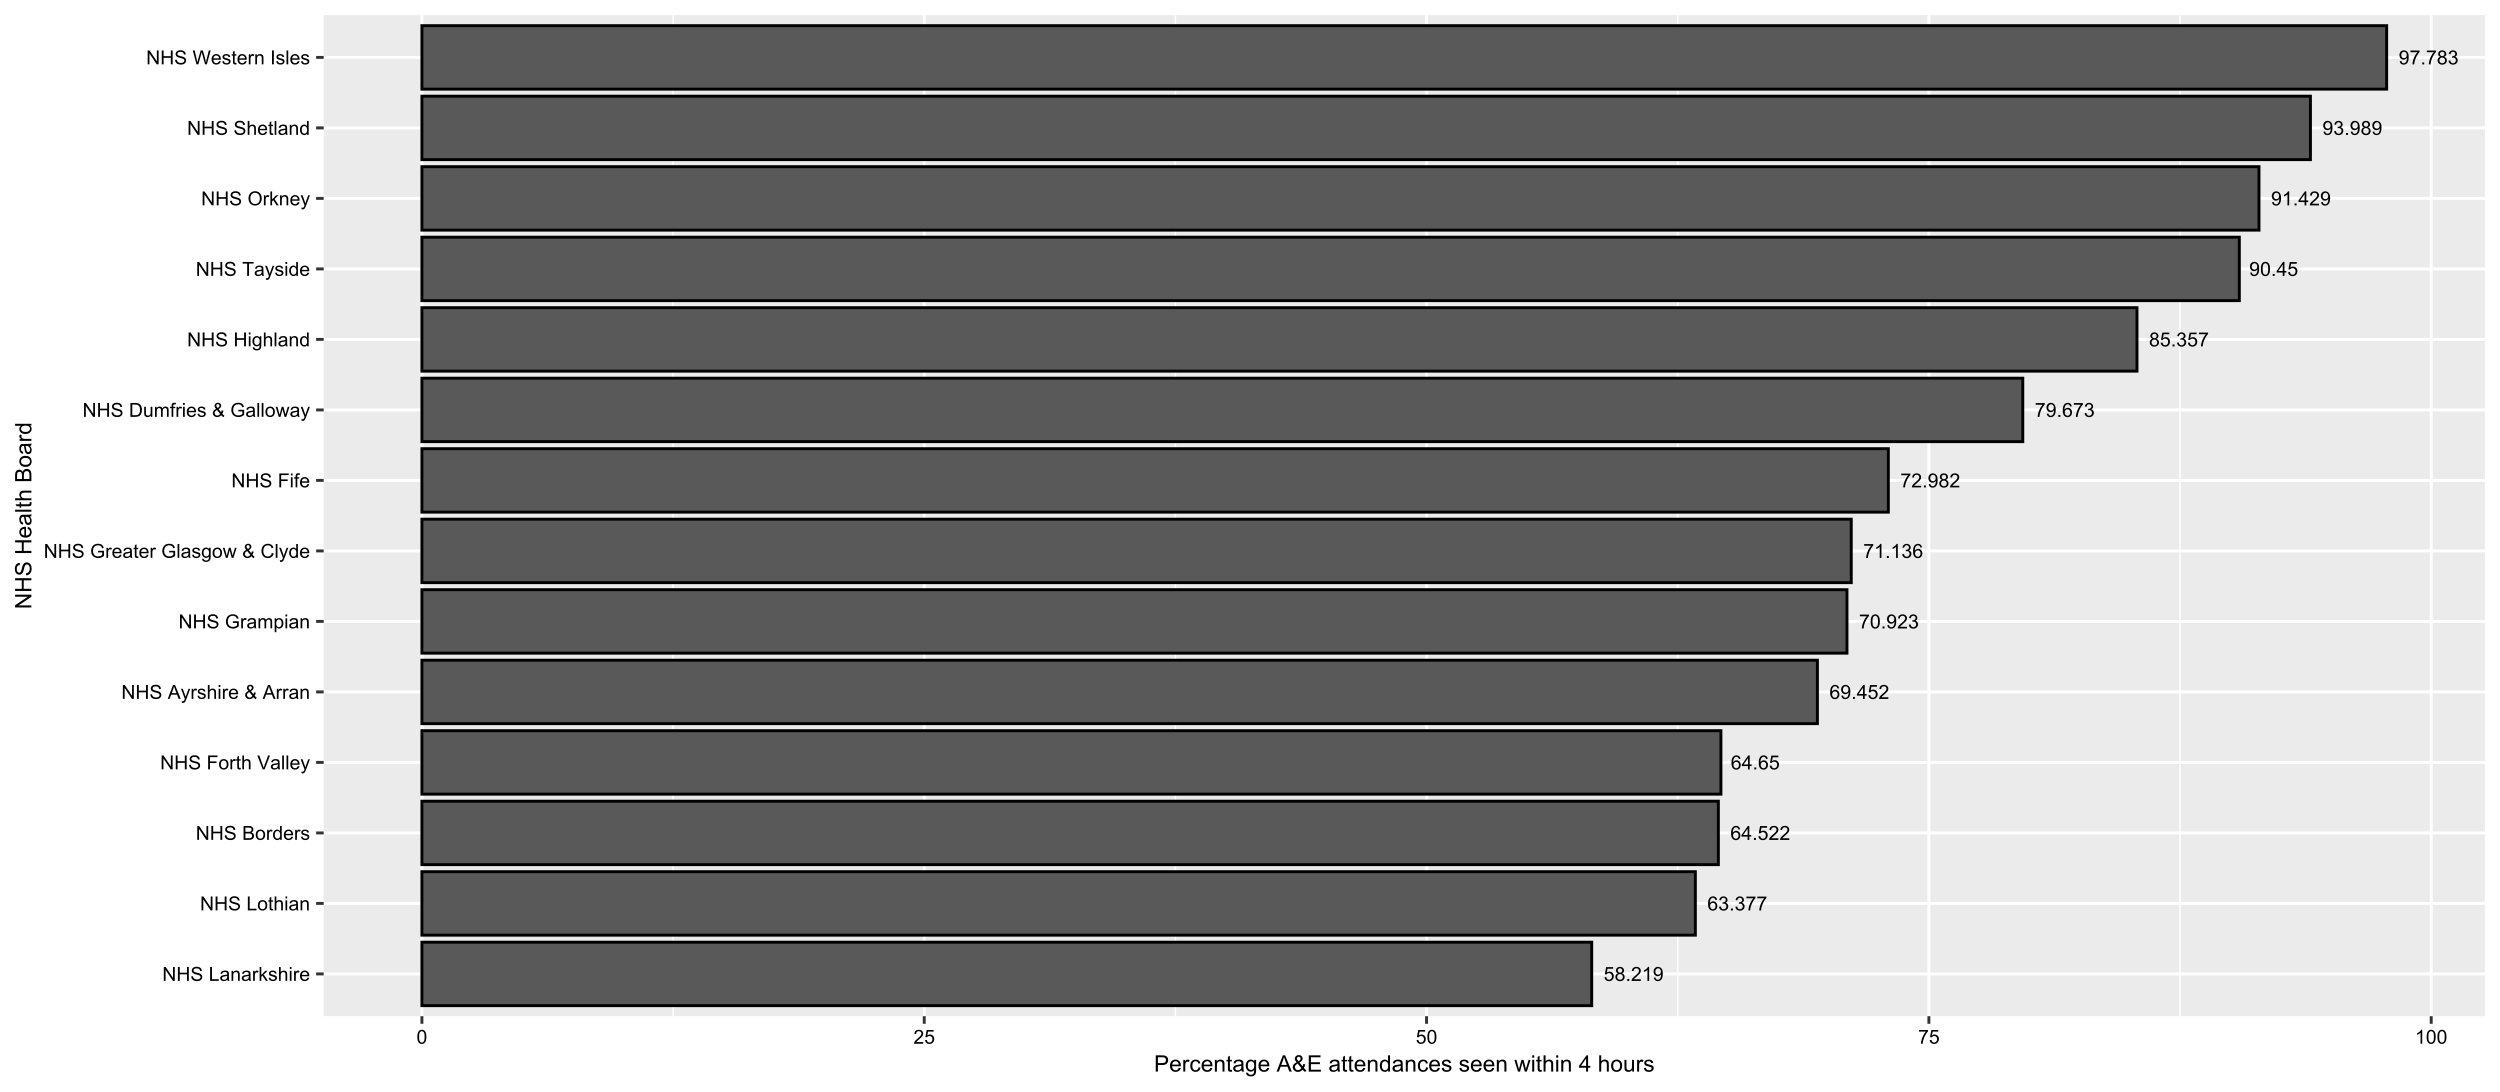 <?xml version="1.0" encoding="UTF-8"?>
<svg xmlns="http://www.w3.org/2000/svg" xmlns:xlink="http://www.w3.org/1999/xlink" width="907pt" height="396pt" viewBox="0 0 907 396" version="1.1">
<defs>
<g>
<symbol overflow="visible" id="glyph0-0">
<path style="stroke:none;" d="M 0.891 0 L 0.891 -4.445 L 4.445 -4.445 L 4.445 0 Z M 1 -0.109 L 4.336 -0.109 L 4.336 -4.336 L 1 -4.336 Z M 1 -0.109 "/>
</symbol>
<symbol overflow="visible" id="glyph0-1">
<path style="stroke:none;" d="M 3.539 -3.844 L 2.918 -3.797 C 2.863 -4.039 2.781 -4.215 2.68 -4.332 C 2.508 -4.504 2.301 -4.594 2.055 -4.598 C 1.855 -4.594 1.68 -4.539 1.531 -4.434 C 1.332 -4.285 1.18 -4.074 1.066 -3.801 C 0.949 -3.523 0.891 -3.133 0.891 -2.625 C 1.039 -2.852 1.223 -3.02 1.441 -3.137 C 1.66 -3.246 1.887 -3.305 2.125 -3.305 C 2.539 -3.305 2.895 -3.148 3.188 -2.844 C 3.48 -2.531 3.625 -2.137 3.629 -1.652 C 3.625 -1.332 3.559 -1.035 3.422 -0.762 C 3.281 -0.488 3.09 -0.277 2.852 -0.133 C 2.609 0.012 2.336 0.082 2.035 0.086 C 1.512 0.082 1.086 -0.105 0.758 -0.488 C 0.426 -0.867 0.262 -1.5 0.266 -2.383 C 0.262 -3.363 0.445 -4.078 0.812 -4.527 C 1.129 -4.914 1.555 -5.109 2.094 -5.113 C 2.492 -5.109 2.82 -4.996 3.078 -4.773 C 3.328 -4.547 3.484 -4.238 3.539 -3.844 Z M 0.988 -1.648 C 0.984 -1.43 1.031 -1.227 1.125 -1.031 C 1.215 -0.832 1.34 -0.68 1.508 -0.578 C 1.668 -0.473 1.84 -0.422 2.023 -0.426 C 2.285 -0.422 2.516 -0.527 2.707 -0.746 C 2.895 -0.957 2.988 -1.246 2.992 -1.613 C 2.988 -1.965 2.895 -2.242 2.711 -2.445 C 2.52 -2.645 2.281 -2.746 2 -2.75 C 1.715 -2.746 1.477 -2.645 1.281 -2.445 C 1.082 -2.242 0.984 -1.977 0.988 -1.648 Z M 0.988 -1.648 "/>
</symbol>
<symbol overflow="visible" id="glyph0-2">
<path style="stroke:none;" d="M 0.391 -1.176 L 0.988 -1.234 C 1.039 -0.949 1.137 -0.742 1.281 -0.617 C 1.422 -0.484 1.605 -0.422 1.832 -0.426 C 2.023 -0.422 2.191 -0.465 2.336 -0.559 C 2.48 -0.645 2.602 -0.762 2.695 -0.91 C 2.789 -1.055 2.867 -1.254 2.93 -1.508 C 2.992 -1.754 3.023 -2.012 3.023 -2.273 C 3.023 -2.297 3.02 -2.336 3.02 -2.398 C 2.891 -2.195 2.719 -2.035 2.504 -1.91 C 2.285 -1.785 2.051 -1.723 1.801 -1.727 C 1.379 -1.723 1.023 -1.875 0.734 -2.184 C 0.438 -2.488 0.293 -2.891 0.297 -3.395 C 0.293 -3.906 0.445 -4.324 0.75 -4.641 C 1.055 -4.953 1.434 -5.109 1.895 -5.113 C 2.223 -5.109 2.527 -5.02 2.805 -4.844 C 3.074 -4.664 3.281 -4.41 3.43 -4.082 C 3.57 -3.75 3.645 -3.273 3.645 -2.648 C 3.645 -2 3.57 -1.48 3.43 -1.094 C 3.285 -0.707 3.078 -0.414 2.801 -0.215 C 2.52 -0.016 2.191 0.082 1.82 0.086 C 1.418 0.082 1.094 -0.027 0.844 -0.246 C 0.59 -0.465 0.438 -0.773 0.391 -1.176 Z M 2.949 -3.426 C 2.945 -3.781 2.852 -4.066 2.66 -4.277 C 2.469 -4.488 2.238 -4.594 1.973 -4.594 C 1.691 -4.594 1.449 -4.48 1.246 -4.254 C 1.039 -4.027 0.938 -3.73 0.938 -3.371 C 0.938 -3.043 1.035 -2.781 1.23 -2.582 C 1.426 -2.375 1.668 -2.273 1.957 -2.277 C 2.246 -2.273 2.48 -2.375 2.668 -2.582 C 2.852 -2.781 2.945 -3.062 2.949 -3.426 Z M 2.949 -3.426 "/>
</symbol>
<symbol overflow="visible" id="glyph0-3">
<path style="stroke:none;" d="M 0.645 0 L 0.645 -0.711 L 1.359 -0.711 L 1.359 0 Z M 0.645 0 "/>
</symbol>
<symbol overflow="visible" id="glyph0-4">
<path style="stroke:none;" d="M 2.301 0 L 2.301 -1.219 L 0.09 -1.219 L 0.09 -1.793 L 2.414 -5.09 L 2.926 -5.09 L 2.926 -1.793 L 3.613 -1.793 L 3.613 -1.219 L 2.926 -1.219 L 2.926 0 Z M 2.301 -1.793 L 2.301 -4.09 L 0.703 -1.793 Z M 2.301 -1.793 "/>
</symbol>
<symbol overflow="visible" id="glyph0-5">
<path style="stroke:none;" d="M 0.297 -1.332 L 0.953 -1.391 C 0.996 -1.066 1.109 -0.828 1.289 -0.668 C 1.465 -0.504 1.676 -0.422 1.93 -0.426 C 2.227 -0.422 2.484 -0.535 2.695 -0.766 C 2.902 -0.992 3.004 -1.293 3.008 -1.672 C 3.004 -2.023 2.906 -2.305 2.707 -2.516 C 2.504 -2.719 2.242 -2.824 1.922 -2.824 C 1.719 -2.824 1.535 -2.777 1.375 -2.688 C 1.211 -2.594 1.082 -2.477 0.992 -2.332 L 0.406 -2.406 L 0.898 -5.023 L 3.43 -5.023 L 3.43 -4.426 L 1.398 -4.426 L 1.125 -3.055 C 1.43 -3.266 1.75 -3.375 2.086 -3.375 C 2.531 -3.375 2.906 -3.219 3.211 -2.914 C 3.516 -2.602 3.668 -2.207 3.672 -1.727 C 3.668 -1.262 3.535 -0.863 3.27 -0.531 C 2.941 -0.121 2.492 0.082 1.93 0.086 C 1.465 0.082 1.09 -0.043 0.797 -0.301 C 0.504 -0.559 0.336 -0.902 0.297 -1.332 Z M 0.297 -1.332 "/>
</symbol>
<symbol overflow="visible" id="glyph0-6">
<path style="stroke:none;" d="M 3.582 -0.602 L 3.582 0 L 0.215 0 C 0.207 -0.148 0.23 -0.293 0.289 -0.434 C 0.371 -0.66 0.508 -0.883 0.699 -1.109 C 0.887 -1.328 1.16 -1.586 1.52 -1.883 C 2.066 -2.332 2.441 -2.691 2.637 -2.961 C 2.832 -3.223 2.93 -3.473 2.93 -3.711 C 2.93 -3.957 2.84 -4.168 2.664 -4.34 C 2.484 -4.508 2.254 -4.594 1.973 -4.594 C 1.668 -4.594 1.426 -4.504 1.25 -4.324 C 1.066 -4.145 0.977 -3.895 0.977 -3.574 L 0.332 -3.641 C 0.375 -4.117 0.539 -4.484 0.828 -4.734 C 1.113 -4.984 1.5 -5.109 1.988 -5.113 C 2.473 -5.109 2.859 -4.973 3.145 -4.707 C 3.43 -4.434 3.574 -4.098 3.574 -3.699 C 3.574 -3.492 3.531 -3.293 3.449 -3.098 C 3.363 -2.898 3.223 -2.691 3.031 -2.477 C 2.836 -2.254 2.516 -1.957 2.07 -1.582 C 1.691 -1.266 1.453 -1.051 1.348 -0.938 C 1.238 -0.824 1.148 -0.711 1.082 -0.602 Z M 3.582 -0.602 "/>
</symbol>
<symbol overflow="visible" id="glyph0-7">
<path style="stroke:none;" d="M 0.336 -4.426 L 0.336 -5.027 L 3.633 -5.027 L 3.633 -4.539 C 3.309 -4.191 2.984 -3.734 2.668 -3.164 C 2.348 -2.59 2.102 -2 1.93 -1.398 C 1.801 -0.973 1.723 -0.508 1.691 0 L 1.051 0 C 1.051 -0.398 1.129 -0.883 1.285 -1.453 C 1.434 -2.02 1.652 -2.566 1.934 -3.094 C 2.215 -3.617 2.512 -4.059 2.832 -4.426 Z M 0.336 -4.426 "/>
</symbol>
<symbol overflow="visible" id="glyph0-8">
<path style="stroke:none;" d="M 0.297 -1.344 L 0.926 -1.426 C 0.996 -1.066 1.117 -0.812 1.289 -0.66 C 1.461 -0.5 1.672 -0.422 1.922 -0.426 C 2.215 -0.422 2.461 -0.523 2.664 -0.73 C 2.863 -0.934 2.965 -1.188 2.969 -1.488 C 2.965 -1.777 2.871 -2.012 2.688 -2.199 C 2.496 -2.383 2.258 -2.477 1.973 -2.48 C 1.852 -2.477 1.703 -2.453 1.531 -2.41 L 1.602 -2.961 C 1.641 -2.953 1.676 -2.953 1.703 -2.953 C 1.965 -2.953 2.203 -3.02 2.422 -3.16 C 2.633 -3.293 2.742 -3.508 2.742 -3.805 C 2.742 -4.031 2.664 -4.223 2.508 -4.371 C 2.352 -4.52 2.148 -4.594 1.906 -4.598 C 1.66 -4.594 1.457 -4.516 1.297 -4.367 C 1.133 -4.211 1.031 -3.984 0.988 -3.68 L 0.359 -3.793 C 0.434 -4.207 0.609 -4.531 0.883 -4.766 C 1.152 -4.992 1.488 -5.109 1.895 -5.113 C 2.168 -5.109 2.426 -5.051 2.66 -4.934 C 2.895 -4.812 3.07 -4.648 3.195 -4.445 C 3.316 -4.238 3.379 -4.02 3.383 -3.789 C 3.379 -3.566 3.32 -3.367 3.203 -3.188 C 3.082 -3.008 2.906 -2.863 2.68 -2.758 C 2.977 -2.684 3.211 -2.539 3.383 -2.324 C 3.547 -2.102 3.633 -1.828 3.633 -1.504 C 3.633 -1.055 3.469 -0.676 3.145 -0.371 C 2.82 -0.062 2.41 0.086 1.918 0.09 C 1.465 0.086 1.094 -0.043 0.801 -0.309 C 0.504 -0.57 0.336 -0.914 0.297 -1.344 Z M 0.297 -1.344 "/>
</symbol>
<symbol overflow="visible" id="glyph0-9">
<path style="stroke:none;" d="M 1.258 -2.762 C 0.996 -2.852 0.805 -2.988 0.68 -3.164 C 0.555 -3.34 0.492 -3.551 0.492 -3.801 C 0.492 -4.168 0.625 -4.48 0.891 -4.734 C 1.156 -4.984 1.512 -5.109 1.957 -5.113 C 2.398 -5.109 2.754 -4.98 3.027 -4.727 C 3.297 -4.465 3.434 -4.148 3.434 -3.781 C 3.434 -3.543 3.371 -3.34 3.246 -3.164 C 3.121 -2.988 2.934 -2.852 2.684 -2.762 C 2.996 -2.656 3.234 -2.492 3.398 -2.266 C 3.562 -2.035 3.645 -1.766 3.645 -1.457 C 3.645 -1.016 3.488 -0.648 3.18 -0.355 C 2.871 -0.062 2.465 0.082 1.965 0.086 C 1.457 0.082 1.055 -0.062 0.75 -0.359 C 0.441 -0.652 0.285 -1.023 0.289 -1.473 C 0.285 -1.801 0.371 -2.078 0.539 -2.305 C 0.707 -2.523 0.945 -2.676 1.258 -2.762 Z M 1.133 -3.82 C 1.129 -3.578 1.207 -3.379 1.363 -3.23 C 1.516 -3.074 1.719 -3 1.969 -3 C 2.211 -3 2.406 -3.074 2.562 -3.227 C 2.711 -3.379 2.789 -3.566 2.793 -3.785 C 2.789 -4.012 2.711 -4.203 2.555 -4.363 C 2.395 -4.516 2.195 -4.594 1.961 -4.598 C 1.723 -4.594 1.523 -4.516 1.367 -4.367 C 1.207 -4.211 1.129 -4.031 1.133 -3.82 Z M 0.93 -1.469 C 0.926 -1.289 0.969 -1.117 1.055 -0.953 C 1.141 -0.785 1.266 -0.656 1.434 -0.562 C 1.598 -0.469 1.777 -0.422 1.973 -0.426 C 2.27 -0.422 2.516 -0.52 2.711 -0.715 C 2.902 -0.906 3 -1.148 3.004 -1.449 C 3 -1.746 2.898 -1.996 2.703 -2.195 C 2.5 -2.391 2.25 -2.488 1.953 -2.492 C 1.656 -2.488 1.414 -2.391 1.219 -2.199 C 1.023 -2 0.926 -1.758 0.93 -1.469 Z M 0.93 -1.469 "/>
</symbol>
<symbol overflow="visible" id="glyph0-10">
<path style="stroke:none;" d="M 0.297 -2.512 C 0.293 -3.109 0.355 -3.594 0.48 -3.965 C 0.605 -4.328 0.789 -4.609 1.031 -4.812 C 1.273 -5.008 1.582 -5.109 1.957 -5.113 C 2.23 -5.109 2.469 -5.055 2.676 -4.945 C 2.879 -4.836 3.047 -4.676 3.184 -4.469 C 3.316 -4.262 3.422 -4.012 3.5 -3.715 C 3.574 -3.418 3.613 -3.016 3.617 -2.512 C 3.613 -1.91 3.551 -1.426 3.43 -1.062 C 3.305 -0.695 3.121 -0.414 2.879 -0.215 C 2.633 -0.016 2.328 0.082 1.957 0.086 C 1.465 0.082 1.078 -0.09 0.801 -0.441 C 0.461 -0.863 0.293 -1.555 0.297 -2.512 Z M 0.938 -2.512 C 0.938 -1.672 1.035 -1.113 1.23 -0.84 C 1.426 -0.559 1.668 -0.422 1.957 -0.426 C 2.242 -0.422 2.48 -0.562 2.68 -0.844 C 2.871 -1.121 2.969 -1.676 2.973 -2.512 C 2.969 -3.348 2.871 -3.902 2.68 -4.18 C 2.48 -4.453 2.238 -4.594 1.949 -4.594 C 1.66 -4.594 1.43 -4.473 1.262 -4.23 C 1.043 -3.918 0.938 -3.344 0.938 -2.512 Z M 0.938 -2.512 "/>
</symbol>
<symbol overflow="visible" id="glyph0-11">
<path style="stroke:none;" d="M 2.648 0 L 2.023 0 L 2.023 -3.984 C 1.871 -3.84 1.676 -3.695 1.434 -3.551 C 1.188 -3.406 0.969 -3.297 0.773 -3.23 L 0.773 -3.836 C 1.125 -3.996 1.43 -4.195 1.691 -4.43 C 1.949 -4.664 2.133 -4.891 2.246 -5.113 L 2.648 -5.113 Z M 2.648 0 "/>
</symbol>
<symbol overflow="visible" id="glyph1-0">
<path style="stroke:none;" d="M 0.879 0 L 0.879 -4.398 L 4.398 -4.398 L 4.398 0 Z M 0.988 -0.109 L 4.289 -0.109 L 4.289 -4.289 L 0.988 -4.289 Z M 0.988 -0.109 "/>
</symbol>
<symbol overflow="visible" id="glyph1-1">
<path style="stroke:none;" d="M 0.535 0 L 0.535 -5.039 L 1.219 -5.039 L 3.867 -1.082 L 3.867 -5.039 L 4.508 -5.039 L 4.508 0 L 3.824 0 L 1.176 -3.961 L 1.176 0 Z M 0.535 0 "/>
</symbol>
<symbol overflow="visible" id="glyph1-2">
<path style="stroke:none;" d="M 0.562 0 L 0.562 -5.039 L 1.23 -5.039 L 1.23 -2.969 L 3.852 -2.969 L 3.852 -5.039 L 4.516 -5.039 L 4.516 0 L 3.852 0 L 3.852 -2.375 L 1.23 -2.375 L 1.23 0 Z M 0.562 0 "/>
</symbol>
<symbol overflow="visible" id="glyph1-3">
<path style="stroke:none;" d="M 0.316 -1.617 L 0.945 -1.676 C 0.969 -1.422 1.039 -1.215 1.152 -1.055 C 1.258 -0.891 1.426 -0.758 1.66 -0.66 C 1.887 -0.559 2.145 -0.508 2.434 -0.512 C 2.684 -0.508 2.91 -0.547 3.105 -0.625 C 3.301 -0.699 3.445 -0.801 3.539 -0.934 C 3.633 -1.062 3.68 -1.207 3.684 -1.367 C 3.68 -1.523 3.633 -1.664 3.547 -1.781 C 3.453 -1.898 3.305 -1.996 3.094 -2.078 C 2.957 -2.129 2.656 -2.211 2.195 -2.324 C 1.73 -2.434 1.406 -2.539 1.223 -2.641 C 0.98 -2.762 0.801 -2.918 0.684 -3.109 C 0.562 -3.293 0.504 -3.504 0.508 -3.738 C 0.504 -3.988 0.574 -4.223 0.723 -4.449 C 0.863 -4.668 1.074 -4.836 1.355 -4.953 C 1.629 -5.062 1.938 -5.121 2.281 -5.125 C 2.652 -5.121 2.984 -5.062 3.27 -4.945 C 3.555 -4.824 3.773 -4.645 3.93 -4.414 C 4.082 -4.176 4.164 -3.914 4.176 -3.621 L 3.539 -3.57 C 3.5 -3.887 3.383 -4.129 3.188 -4.293 C 2.988 -4.453 2.695 -4.535 2.309 -4.539 C 1.902 -4.535 1.605 -4.461 1.426 -4.316 C 1.238 -4.164 1.148 -3.984 1.152 -3.781 C 1.148 -3.594 1.215 -3.445 1.348 -3.336 C 1.473 -3.215 1.805 -3.098 2.352 -2.977 C 2.891 -2.852 3.266 -2.742 3.469 -2.652 C 3.762 -2.516 3.977 -2.344 4.117 -2.137 C 4.254 -1.93 4.324 -1.691 4.328 -1.422 C 4.324 -1.152 4.246 -0.898 4.098 -0.664 C 3.941 -0.422 3.723 -0.238 3.434 -0.109 C 3.145 0.02 2.82 0.082 2.465 0.086 C 2.008 0.082 1.625 0.02 1.316 -0.113 C 1.008 -0.242 0.766 -0.441 0.59 -0.711 C 0.414 -0.977 0.324 -1.281 0.316 -1.617 Z M 0.316 -1.617 "/>
</symbol>
<symbol overflow="visible" id="glyph1-4">
<path style="stroke:none;" d=""/>
</symbol>
<symbol overflow="visible" id="glyph1-5">
<path style="stroke:none;" d="M 0.516 0 L 0.516 -5.039 L 1.184 -5.039 L 1.184 -0.594 L 3.664 -0.594 L 3.664 0 Z M 0.516 0 "/>
</symbol>
<symbol overflow="visible" id="glyph1-6">
<path style="stroke:none;" d="M 2.848 -0.449 C 2.617 -0.25 2.395 -0.113 2.184 -0.035 C 1.969 0.043 1.742 0.082 1.504 0.082 C 1.102 0.082 0.793 -0.016 0.578 -0.211 C 0.359 -0.406 0.25 -0.656 0.254 -0.961 C 0.25 -1.141 0.293 -1.305 0.375 -1.453 C 0.457 -1.602 0.562 -1.719 0.695 -1.809 C 0.824 -1.895 0.973 -1.961 1.141 -2.012 C 1.262 -2.039 1.445 -2.07 1.691 -2.105 C 2.188 -2.16 2.555 -2.23 2.793 -2.316 C 2.793 -2.398 2.793 -2.453 2.797 -2.477 C 2.793 -2.727 2.734 -2.906 2.621 -3.012 C 2.461 -3.152 2.227 -3.223 1.918 -3.223 C 1.621 -3.223 1.406 -3.168 1.273 -3.066 C 1.133 -2.961 1.031 -2.781 0.965 -2.527 L 0.359 -2.609 C 0.414 -2.863 0.508 -3.074 0.633 -3.234 C 0.758 -3.395 0.938 -3.516 1.176 -3.605 C 1.414 -3.688 1.691 -3.73 2.008 -3.734 C 2.316 -3.73 2.57 -3.695 2.766 -3.621 C 2.961 -3.547 3.102 -3.453 3.195 -3.344 C 3.285 -3.23 3.352 -3.09 3.391 -2.926 C 3.41 -2.816 3.422 -2.629 3.422 -2.355 L 3.422 -1.531 C 3.422 -0.953 3.434 -0.59 3.461 -0.438 C 3.484 -0.285 3.535 -0.141 3.617 0 L 2.969 0 C 2.902 -0.125 2.863 -0.273 2.848 -0.449 Z M 2.793 -1.832 C 2.566 -1.738 2.23 -1.66 1.785 -1.598 C 1.527 -1.559 1.348 -1.516 1.242 -1.473 C 1.137 -1.426 1.055 -1.359 1 -1.273 C 0.941 -1.18 0.914 -1.082 0.914 -0.98 C 0.914 -0.809 0.977 -0.672 1.102 -0.566 C 1.227 -0.453 1.406 -0.398 1.648 -0.402 C 1.883 -0.398 2.098 -0.449 2.285 -0.559 C 2.469 -0.66 2.605 -0.805 2.695 -0.988 C 2.758 -1.125 2.789 -1.332 2.793 -1.605 Z M 2.793 -1.832 "/>
</symbol>
<symbol overflow="visible" id="glyph1-7">
<path style="stroke:none;" d="M 0.465 0 L 0.465 -3.652 L 1.02 -3.652 L 1.02 -3.133 C 1.285 -3.531 1.672 -3.73 2.184 -3.734 C 2.398 -3.73 2.602 -3.691 2.789 -3.613 C 2.973 -3.531 3.109 -3.426 3.203 -3.301 C 3.293 -3.168 3.355 -3.02 3.395 -2.848 C 3.414 -2.73 3.426 -2.527 3.43 -2.246 L 3.43 0 L 2.812 0 L 2.812 -2.219 C 2.812 -2.469 2.785 -2.656 2.738 -2.785 C 2.688 -2.906 2.605 -3.008 2.484 -3.082 C 2.359 -3.156 2.215 -3.191 2.051 -3.195 C 1.785 -3.191 1.555 -3.109 1.367 -2.945 C 1.172 -2.777 1.078 -2.461 1.082 -1.992 L 1.082 0 Z M 0.465 0 "/>
</symbol>
<symbol overflow="visible" id="glyph1-8">
<path style="stroke:none;" d="M 0.457 0 L 0.457 -3.652 L 1.016 -3.652 L 1.016 -3.098 C 1.152 -3.352 1.285 -3.523 1.406 -3.609 C 1.527 -3.691 1.66 -3.73 1.805 -3.734 C 2.012 -3.73 2.223 -3.664 2.441 -3.535 L 2.227 -2.961 C 2.074 -3.047 1.922 -3.094 1.773 -3.094 C 1.637 -3.094 1.516 -3.051 1.406 -2.973 C 1.297 -2.887 1.219 -2.773 1.18 -2.633 C 1.105 -2.41 1.07 -2.172 1.074 -1.91 L 1.074 0 Z M 0.457 0 "/>
</symbol>
<symbol overflow="visible" id="glyph1-9">
<path style="stroke:none;" d="M 0.469 0 L 0.469 -5.039 L 1.086 -5.039 L 1.086 -2.164 L 2.551 -3.652 L 3.352 -3.652 L 1.957 -2.297 L 3.492 0 L 2.73 0 L 1.523 -1.867 L 1.086 -1.445 L 1.086 0 Z M 0.469 0 "/>
</symbol>
<symbol overflow="visible" id="glyph1-10">
<path style="stroke:none;" d="M 0.215 -1.09 L 0.828 -1.188 C 0.859 -0.938 0.957 -0.75 1.113 -0.621 C 1.27 -0.488 1.488 -0.422 1.773 -0.426 C 2.055 -0.422 2.266 -0.48 2.406 -0.598 C 2.543 -0.715 2.613 -0.852 2.613 -1.008 C 2.613 -1.148 2.551 -1.258 2.43 -1.336 C 2.344 -1.391 2.133 -1.461 1.797 -1.547 C 1.34 -1.66 1.023 -1.758 0.852 -1.844 C 0.672 -1.926 0.539 -2.043 0.453 -2.191 C 0.359 -2.34 0.316 -2.5 0.32 -2.68 C 0.316 -2.84 0.352 -2.992 0.43 -3.133 C 0.5 -3.27 0.602 -3.387 0.734 -3.48 C 0.828 -3.551 0.961 -3.609 1.129 -3.66 C 1.293 -3.707 1.473 -3.73 1.664 -3.734 C 1.949 -3.73 2.199 -3.691 2.418 -3.609 C 2.633 -3.523 2.793 -3.41 2.895 -3.273 C 2.996 -3.129 3.066 -2.941 3.109 -2.707 L 2.508 -2.625 C 2.477 -2.812 2.395 -2.957 2.266 -3.062 C 2.133 -3.168 1.945 -3.223 1.707 -3.223 C 1.418 -3.223 1.215 -3.176 1.098 -3.082 C 0.973 -2.988 0.914 -2.879 0.918 -2.754 C 0.914 -2.672 0.938 -2.598 0.992 -2.535 C 1.039 -2.469 1.121 -2.414 1.23 -2.371 C 1.293 -2.344 1.473 -2.293 1.777 -2.215 C 2.211 -2.098 2.516 -2 2.691 -1.926 C 2.863 -1.852 3 -1.742 3.102 -1.602 C 3.195 -1.457 3.246 -1.281 3.25 -1.074 C 3.246 -0.863 3.184 -0.668 3.066 -0.488 C 2.941 -0.301 2.77 -0.16 2.547 -0.066 C 2.316 0.035 2.059 0.082 1.777 0.082 C 1.301 0.082 0.941 -0.016 0.691 -0.211 C 0.441 -0.406 0.281 -0.699 0.215 -1.09 Z M 0.215 -1.09 "/>
</symbol>
<symbol overflow="visible" id="glyph1-11">
<path style="stroke:none;" d="M 0.465 0 L 0.465 -5.039 L 1.082 -5.039 L 1.082 -3.23 C 1.367 -3.562 1.73 -3.73 2.176 -3.734 C 2.441 -3.73 2.676 -3.68 2.879 -3.574 C 3.074 -3.465 3.219 -3.316 3.309 -3.133 C 3.391 -2.941 3.434 -2.668 3.438 -2.312 L 3.438 0 L 2.82 0 L 2.82 -2.312 C 2.816 -2.621 2.75 -2.848 2.617 -2.988 C 2.48 -3.129 2.289 -3.199 2.047 -3.199 C 1.859 -3.199 1.688 -3.148 1.531 -3.055 C 1.367 -2.957 1.254 -2.828 1.184 -2.668 C 1.113 -2.504 1.078 -2.281 1.082 -1.996 L 1.082 0 Z M 0.465 0 "/>
</symbol>
<symbol overflow="visible" id="glyph1-12">
<path style="stroke:none;" d="M 0.469 -4.328 L 0.469 -5.039 L 1.086 -5.039 L 1.086 -4.328 Z M 0.469 0 L 0.469 -3.652 L 1.086 -3.652 L 1.086 0 Z M 0.469 0 "/>
</symbol>
<symbol overflow="visible" id="glyph1-13">
<path style="stroke:none;" d="M 2.965 -1.176 L 3.602 -1.098 C 3.5 -0.719 3.312 -0.43 3.043 -0.227 C 2.766 -0.02 2.418 0.082 1.996 0.082 C 1.461 0.082 1.039 -0.082 0.727 -0.41 C 0.414 -0.738 0.258 -1.199 0.258 -1.793 C 0.258 -2.406 0.414 -2.883 0.73 -3.223 C 1.047 -3.562 1.457 -3.73 1.961 -3.734 C 2.449 -3.73 2.848 -3.566 3.16 -3.234 C 3.465 -2.898 3.621 -2.43 3.625 -1.832 C 3.621 -1.793 3.621 -1.738 3.621 -1.668 L 0.898 -1.668 C 0.914 -1.266 1.027 -0.957 1.234 -0.746 C 1.438 -0.527 1.691 -0.422 2 -0.426 C 2.223 -0.422 2.418 -0.48 2.578 -0.605 C 2.738 -0.723 2.867 -0.914 2.965 -1.176 Z M 0.93 -2.176 L 2.969 -2.176 C 2.941 -2.48 2.863 -2.711 2.734 -2.867 C 2.535 -3.102 2.281 -3.223 1.969 -3.223 C 1.684 -3.223 1.441 -3.125 1.25 -2.938 C 1.055 -2.742 0.949 -2.488 0.93 -2.176 Z M 0.93 -2.176 "/>
</symbol>
<symbol overflow="visible" id="glyph1-14">
<path style="stroke:none;" d="M 0.234 -1.824 C 0.234 -2.496 0.422 -3 0.797 -3.328 C 1.109 -3.598 1.492 -3.73 1.945 -3.734 C 2.445 -3.73 2.855 -3.566 3.176 -3.238 C 3.492 -2.906 3.648 -2.453 3.652 -1.875 C 3.648 -1.406 3.578 -1.035 3.441 -0.766 C 3.297 -0.496 3.094 -0.289 2.824 -0.141 C 2.555 0.008 2.262 0.082 1.945 0.082 C 1.434 0.082 1.02 -0.082 0.707 -0.41 C 0.391 -0.738 0.234 -1.207 0.234 -1.824 Z M 0.871 -1.824 C 0.867 -1.355 0.969 -1.008 1.176 -0.773 C 1.375 -0.539 1.633 -0.422 1.945 -0.426 C 2.25 -0.422 2.504 -0.539 2.711 -0.777 C 2.914 -1.008 3.016 -1.363 3.02 -1.848 C 3.016 -2.293 2.914 -2.637 2.711 -2.871 C 2.504 -3.105 2.25 -3.223 1.945 -3.223 C 1.633 -3.223 1.375 -3.105 1.176 -2.875 C 0.969 -2.641 0.867 -2.289 0.871 -1.824 Z M 0.871 -1.824 "/>
</symbol>
<symbol overflow="visible" id="glyph1-15">
<path style="stroke:none;" d="M 1.816 -0.555 L 1.906 -0.008 C 1.727 0.031 1.57 0.047 1.438 0.047 C 1.211 0.047 1.039 0.012 0.914 -0.059 C 0.789 -0.129 0.699 -0.219 0.652 -0.336 C 0.598 -0.449 0.574 -0.695 0.578 -1.07 L 0.578 -3.168 L 0.125 -3.168 L 0.125 -3.652 L 0.578 -3.652 L 0.578 -4.555 L 1.191 -4.926 L 1.191 -3.652 L 1.816 -3.652 L 1.816 -3.168 L 1.191 -3.168 L 1.191 -1.035 C 1.188 -0.855 1.199 -0.742 1.223 -0.691 C 1.242 -0.641 1.277 -0.602 1.332 -0.574 C 1.379 -0.543 1.449 -0.527 1.543 -0.531 C 1.609 -0.527 1.703 -0.535 1.816 -0.555 Z M 1.816 -0.555 "/>
</symbol>
<symbol overflow="visible" id="glyph1-16">
<path style="stroke:none;" d="M 0.516 0 L 0.516 -5.039 L 2.406 -5.039 C 2.789 -5.039 3.098 -4.988 3.332 -4.887 C 3.562 -4.785 3.746 -4.625 3.879 -4.414 C 4.012 -4.199 4.078 -3.98 4.078 -3.75 C 4.078 -3.531 4.02 -3.328 3.902 -3.141 C 3.785 -2.949 3.605 -2.793 3.371 -2.68 C 3.672 -2.586 3.906 -2.434 4.074 -2.223 C 4.234 -2.004 4.316 -1.75 4.32 -1.461 C 4.316 -1.219 4.27 -1 4.172 -0.801 C 4.07 -0.598 3.945 -0.441 3.801 -0.332 C 3.652 -0.219 3.469 -0.137 3.25 -0.082 C 3.027 -0.027 2.758 0 2.438 0 Z M 1.184 -2.922 L 2.273 -2.922 C 2.566 -2.918 2.777 -2.938 2.906 -2.98 C 3.078 -3.027 3.207 -3.109 3.293 -3.23 C 3.379 -3.344 3.422 -3.492 3.422 -3.672 C 3.422 -3.836 3.379 -3.984 3.301 -4.113 C 3.215 -4.238 3.102 -4.324 2.957 -4.375 C 2.805 -4.418 2.551 -4.441 2.191 -4.445 L 1.184 -4.445 Z M 1.184 -0.594 L 2.438 -0.594 C 2.652 -0.59 2.801 -0.598 2.891 -0.617 C 3.039 -0.641 3.168 -0.688 3.273 -0.754 C 3.375 -0.816 3.461 -0.91 3.527 -1.035 C 3.594 -1.156 3.625 -1.297 3.629 -1.461 C 3.625 -1.645 3.578 -1.809 3.484 -1.949 C 3.387 -2.086 3.254 -2.184 3.082 -2.242 C 2.91 -2.297 2.664 -2.324 2.348 -2.328 L 1.184 -2.328 Z M 1.184 -0.594 "/>
</symbol>
<symbol overflow="visible" id="glyph1-17">
<path style="stroke:none;" d="M 2.832 0 L 2.832 -0.461 C 2.598 -0.098 2.258 0.082 1.812 0.082 C 1.516 0.082 1.25 0.004 1.008 -0.156 C 0.766 -0.316 0.574 -0.539 0.441 -0.828 C 0.305 -1.113 0.238 -1.445 0.242 -1.82 C 0.238 -2.184 0.301 -2.516 0.422 -2.812 C 0.543 -3.109 0.723 -3.336 0.969 -3.496 C 1.207 -3.652 1.48 -3.73 1.785 -3.734 C 2 -3.73 2.195 -3.684 2.371 -3.594 C 2.539 -3.496 2.68 -3.375 2.793 -3.23 L 2.793 -5.039 L 3.406 -5.039 L 3.406 0 Z M 0.875 -1.82 C 0.871 -1.352 0.973 -1.004 1.172 -0.773 C 1.367 -0.539 1.598 -0.422 1.871 -0.426 C 2.137 -0.422 2.367 -0.531 2.559 -0.758 C 2.746 -0.977 2.84 -1.316 2.844 -1.77 C 2.84 -2.27 2.746 -2.637 2.555 -2.871 C 2.359 -3.105 2.121 -3.223 1.844 -3.223 C 1.566 -3.223 1.336 -3.109 1.152 -2.883 C 0.965 -2.656 0.871 -2.301 0.875 -1.82 Z M 0.875 -1.82 "/>
</symbol>
<symbol overflow="visible" id="glyph1-18">
<path style="stroke:none;" d="M 0.578 0 L 0.578 -5.039 L 3.977 -5.039 L 3.977 -4.445 L 1.246 -4.445 L 1.246 -2.883 L 3.609 -2.883 L 3.609 -2.289 L 1.246 -2.289 L 1.246 0 Z M 0.578 0 "/>
</symbol>
<symbol overflow="visible" id="glyph1-19">
<path style="stroke:none;" d="M 1.984 0 L 0.031 -5.039 L 0.754 -5.039 L 2.062 -1.379 C 2.164 -1.082 2.25 -0.809 2.328 -0.555 C 2.402 -0.824 2.492 -1.098 2.598 -1.379 L 3.961 -5.039 L 4.641 -5.039 L 2.668 0 Z M 1.984 0 "/>
</symbol>
<symbol overflow="visible" id="glyph1-20">
<path style="stroke:none;" d="M 0.449 0 L 0.449 -5.039 L 1.07 -5.039 L 1.07 0 Z M 0.449 0 "/>
</symbol>
<symbol overflow="visible" id="glyph1-21">
<path style="stroke:none;" d="M 0.438 1.406 L 0.367 0.824 C 0.5 0.859 0.617 0.879 0.723 0.879 C 0.855 0.879 0.965 0.855 1.051 0.809 C 1.129 0.762 1.199 0.695 1.254 0.617 C 1.293 0.555 1.355 0.402 1.445 0.156 C 1.453 0.121 1.473 0.07 1.5 0.008 L 0.113 -3.652 L 0.781 -3.652 L 1.539 -1.535 C 1.637 -1.266 1.727 -0.984 1.805 -0.691 C 1.875 -0.973 1.957 -1.25 2.059 -1.523 L 2.84 -3.652 L 3.457 -3.652 L 2.07 0.062 C 1.918 0.461 1.805 0.738 1.723 0.891 C 1.613 1.094 1.484 1.242 1.344 1.336 C 1.199 1.43 1.031 1.477 0.836 1.48 C 0.715 1.477 0.582 1.453 0.438 1.406 Z M 0.438 1.406 "/>
</symbol>
<symbol overflow="visible" id="glyph1-22">
<path style="stroke:none;" d="M -0.012 0 L 1.926 -5.039 L 2.645 -5.039 L 4.707 0 L 3.945 0 L 3.359 -1.527 L 1.25 -1.527 L 0.699 0 Z M 1.445 -2.07 L 3.152 -2.07 L 2.625 -3.465 C 2.465 -3.887 2.344 -4.238 2.27 -4.512 C 2.199 -4.184 2.109 -3.859 1.996 -3.547 Z M 1.445 -2.07 "/>
</symbol>
<symbol overflow="visible" id="glyph1-23">
<path style="stroke:none;" d="M 3.344 -0.594 C 3.137 -0.363 2.914 -0.195 2.676 -0.082 C 2.434 0.027 2.176 0.082 1.898 0.086 C 1.383 0.082 0.973 -0.09 0.672 -0.438 C 0.422 -0.719 0.297 -1.035 0.301 -1.391 C 0.297 -1.695 0.398 -1.977 0.602 -2.23 C 0.801 -2.48 1.102 -2.703 1.504 -2.895 C 1.273 -3.152 1.121 -3.363 1.047 -3.527 C 0.969 -3.691 0.93 -3.848 0.934 -4 C 0.93 -4.301 1.051 -4.562 1.289 -4.789 C 1.527 -5.008 1.824 -5.121 2.188 -5.125 C 2.527 -5.121 2.809 -5.016 3.031 -4.809 C 3.246 -4.594 3.355 -4.34 3.359 -4.051 C 3.355 -3.566 3.039 -3.156 2.406 -2.82 L 3.309 -1.672 C 3.41 -1.867 3.492 -2.102 3.551 -2.371 L 4.195 -2.234 C 4.082 -1.789 3.93 -1.43 3.746 -1.148 C 3.973 -0.84 4.238 -0.582 4.535 -0.375 L 4.117 0.117 C 3.863 -0.043 3.605 -0.277 3.344 -0.594 Z M 2.086 -3.223 C 2.352 -3.379 2.523 -3.516 2.605 -3.637 C 2.684 -3.754 2.723 -3.887 2.727 -4.031 C 2.723 -4.203 2.668 -4.344 2.562 -4.453 C 2.449 -4.562 2.316 -4.617 2.156 -4.617 C 1.988 -4.617 1.848 -4.562 1.738 -4.453 C 1.625 -4.344 1.57 -4.211 1.57 -4.059 C 1.57 -3.977 1.59 -3.895 1.629 -3.812 C 1.668 -3.723 1.727 -3.633 1.812 -3.539 Z M 2.957 -1.082 L 1.82 -2.488 C 1.484 -2.289 1.258 -2.105 1.145 -1.934 C 1.023 -1.762 0.965 -1.59 0.969 -1.426 C 0.965 -1.219 1.047 -1.008 1.211 -0.789 C 1.371 -0.566 1.602 -0.457 1.906 -0.461 C 2.086 -0.457 2.277 -0.516 2.48 -0.633 C 2.676 -0.75 2.836 -0.898 2.957 -1.082 Z M 2.957 -1.082 "/>
</symbol>
<symbol overflow="visible" id="glyph1-24">
<path style="stroke:none;" d="M 2.902 -1.977 L 2.902 -2.566 L 5.035 -2.57 L 5.035 -0.703 C 4.703 -0.438 4.367 -0.238 4.02 -0.109 C 3.672 0.02 3.312 0.082 2.949 0.086 C 2.449 0.082 2 -0.02 1.598 -0.23 C 1.191 -0.441 0.887 -0.75 0.684 -1.152 C 0.477 -1.551 0.375 -2 0.375 -2.496 C 0.375 -2.984 0.477 -3.441 0.68 -3.867 C 0.883 -4.293 1.176 -4.609 1.566 -4.816 C 1.949 -5.02 2.395 -5.121 2.898 -5.125 C 3.262 -5.121 3.59 -5.062 3.887 -4.945 C 4.176 -4.828 4.406 -4.664 4.578 -4.453 C 4.742 -4.242 4.871 -3.965 4.961 -3.629 L 4.359 -3.465 C 4.281 -3.719 4.188 -3.922 4.078 -4.07 C 3.965 -4.215 3.801 -4.332 3.594 -4.422 C 3.383 -4.508 3.152 -4.551 2.902 -4.555 C 2.594 -4.551 2.332 -4.504 2.109 -4.414 C 1.887 -4.32 1.707 -4.199 1.57 -4.051 C 1.434 -3.895 1.328 -3.73 1.254 -3.551 C 1.125 -3.238 1.059 -2.898 1.062 -2.535 C 1.059 -2.086 1.137 -1.711 1.293 -1.41 C 1.445 -1.105 1.672 -0.879 1.969 -0.734 C 2.266 -0.586 2.578 -0.516 2.91 -0.516 C 3.195 -0.516 3.477 -0.57 3.754 -0.68 C 4.027 -0.789 4.238 -0.906 4.383 -1.039 L 4.383 -1.977 Z M 2.902 -1.977 "/>
</symbol>
<symbol overflow="visible" id="glyph1-25">
<path style="stroke:none;" d="M 0.465 0 L 0.465 -3.652 L 1.016 -3.652 L 1.016 -3.137 C 1.125 -3.312 1.277 -3.457 1.473 -3.57 C 1.66 -3.676 1.879 -3.73 2.125 -3.734 C 2.395 -3.73 2.617 -3.676 2.789 -3.562 C 2.961 -3.449 3.082 -3.293 3.156 -3.094 C 3.441 -3.52 3.816 -3.73 4.281 -3.734 C 4.645 -3.73 4.922 -3.633 5.117 -3.434 C 5.309 -3.23 5.406 -2.922 5.41 -2.508 L 5.41 0 L 4.797 0 L 4.797 -2.301 C 4.793 -2.547 4.773 -2.723 4.734 -2.832 C 4.695 -2.938 4.621 -3.027 4.516 -3.094 C 4.41 -3.16 4.285 -3.191 4.145 -3.195 C 3.887 -3.191 3.676 -3.105 3.504 -2.938 C 3.332 -2.766 3.246 -2.496 3.25 -2.121 L 3.25 0 L 2.633 0 L 2.633 -2.371 C 2.629 -2.645 2.578 -2.852 2.48 -2.988 C 2.379 -3.125 2.215 -3.191 1.988 -3.195 C 1.809 -3.191 1.648 -3.148 1.504 -3.059 C 1.352 -2.965 1.242 -2.828 1.18 -2.656 C 1.109 -2.477 1.078 -2.223 1.082 -1.895 L 1.082 0 Z M 0.465 0 "/>
</symbol>
<symbol overflow="visible" id="glyph1-26">
<path style="stroke:none;" d="M 0.465 1.398 L 0.465 -3.652 L 1.027 -3.652 L 1.027 -3.176 C 1.156 -3.359 1.309 -3.496 1.477 -3.594 C 1.645 -3.684 1.848 -3.73 2.086 -3.734 C 2.398 -3.73 2.672 -3.652 2.91 -3.492 C 3.148 -3.328 3.328 -3.102 3.449 -2.812 C 3.57 -2.52 3.633 -2.199 3.633 -1.852 C 3.633 -1.477 3.562 -1.141 3.43 -0.844 C 3.293 -0.543 3.102 -0.312 2.848 -0.156 C 2.59 0.004 2.32 0.082 2.043 0.082 C 1.836 0.082 1.652 0.039 1.488 -0.047 C 1.324 -0.133 1.188 -0.242 1.082 -0.379 L 1.082 1.398 Z M 1.023 -1.805 C 1.02 -1.336 1.113 -0.988 1.309 -0.762 C 1.496 -0.535 1.727 -0.422 2 -0.426 C 2.273 -0.422 2.512 -0.539 2.707 -0.773 C 2.902 -1.008 3 -1.367 3 -1.855 C 3 -2.32 2.902 -2.668 2.711 -2.902 C 2.52 -3.129 2.293 -3.246 2.027 -3.25 C 1.762 -3.246 1.527 -3.121 1.328 -2.879 C 1.121 -2.629 1.02 -2.273 1.023 -1.805 Z M 1.023 -1.805 "/>
</symbol>
<symbol overflow="visible" id="glyph1-27">
<path style="stroke:none;" d="M 0.352 0.301 L 0.953 0.391 C 0.973 0.574 1.043 0.711 1.16 0.797 C 1.312 0.91 1.52 0.965 1.789 0.969 C 2.07 0.965 2.293 0.91 2.453 0.797 C 2.605 0.68 2.711 0.52 2.77 0.316 C 2.801 0.191 2.816 -0.07 2.816 -0.477 C 2.543 -0.156 2.207 0 1.805 0 C 1.301 0 0.91 -0.18 0.637 -0.543 C 0.359 -0.902 0.223 -1.336 0.227 -1.848 C 0.223 -2.191 0.285 -2.512 0.414 -2.809 C 0.539 -3.098 0.723 -3.328 0.965 -3.492 C 1.203 -3.652 1.484 -3.73 1.809 -3.734 C 2.234 -3.73 2.59 -3.559 2.875 -3.211 L 2.875 -3.652 L 3.445 -3.652 L 3.445 -0.496 C 3.445 0.074 3.387 0.477 3.27 0.715 C 3.152 0.949 2.969 1.133 2.719 1.273 C 2.469 1.406 2.16 1.477 1.793 1.48 C 1.355 1.477 1.004 1.379 0.738 1.188 C 0.469 0.988 0.34 0.691 0.352 0.301 Z M 0.863 -1.891 C 0.859 -1.41 0.957 -1.059 1.148 -0.84 C 1.336 -0.617 1.574 -0.508 1.863 -0.512 C 2.145 -0.508 2.383 -0.617 2.578 -0.84 C 2.77 -1.055 2.863 -1.398 2.867 -1.871 C 2.863 -2.312 2.766 -2.648 2.57 -2.879 C 2.371 -3.105 2.133 -3.223 1.852 -3.223 C 1.578 -3.223 1.344 -3.109 1.152 -2.887 C 0.957 -2.66 0.859 -2.328 0.863 -1.891 Z M 0.863 -1.891 "/>
</symbol>
<symbol overflow="visible" id="glyph1-28">
<path style="stroke:none;" d="M 1.137 0 L 0.02 -3.652 L 0.66 -3.652 L 1.242 -1.543 L 1.457 -0.758 C 1.465 -0.793 1.527 -1.047 1.648 -1.512 L 2.227 -3.652 L 2.863 -3.652 L 3.41 -1.531 L 3.594 -0.836 L 3.801 -1.539 L 4.426 -3.652 L 5.027 -3.652 L 3.887 0 L 3.246 0 L 2.664 -2.188 L 2.523 -2.809 L 1.785 0 Z M 1.137 0 "/>
</symbol>
<symbol overflow="visible" id="glyph1-29">
<path style="stroke:none;" d="M 4.141 -1.766 L 4.805 -1.598 C 4.664 -1.047 4.41 -0.629 4.051 -0.344 C 3.684 -0.059 3.242 0.082 2.719 0.086 C 2.176 0.082 1.734 -0.027 1.395 -0.246 C 1.051 -0.465 0.789 -0.785 0.617 -1.207 C 0.438 -1.625 0.352 -2.074 0.352 -2.559 C 0.352 -3.078 0.449 -3.535 0.652 -3.93 C 0.848 -4.316 1.133 -4.613 1.508 -4.82 C 1.875 -5.02 2.285 -5.121 2.73 -5.125 C 3.23 -5.121 3.652 -4.992 4 -4.738 C 4.34 -4.48 4.578 -4.121 4.719 -3.656 L 4.062 -3.504 C 3.941 -3.871 3.773 -4.137 3.555 -4.305 C 3.332 -4.469 3.051 -4.551 2.715 -4.555 C 2.324 -4.551 2 -4.457 1.742 -4.273 C 1.48 -4.086 1.301 -3.84 1.195 -3.527 C 1.09 -3.215 1.035 -2.891 1.039 -2.562 C 1.035 -2.129 1.098 -1.754 1.227 -1.438 C 1.348 -1.117 1.543 -0.879 1.809 -0.723 C 2.07 -0.559 2.355 -0.48 2.664 -0.484 C 3.035 -0.48 3.352 -0.59 3.609 -0.809 C 3.867 -1.023 4.043 -1.34 4.141 -1.766 Z M 4.141 -1.766 "/>
</symbol>
<symbol overflow="visible" id="glyph1-30">
<path style="stroke:none;" d="M 0.613 0 L 0.613 -3.168 L 0.066 -3.168 L 0.066 -3.652 L 0.613 -3.652 L 0.613 -4.039 C 0.609 -4.281 0.629 -4.465 0.676 -4.586 C 0.73 -4.746 0.836 -4.875 0.992 -4.977 C 1.141 -5.07 1.352 -5.121 1.621 -5.125 C 1.793 -5.121 1.984 -5.102 2.199 -5.062 L 2.105 -4.523 C 1.973 -4.547 1.852 -4.559 1.742 -4.559 C 1.551 -4.559 1.418 -4.516 1.344 -4.438 C 1.262 -4.352 1.223 -4.203 1.227 -3.988 L 1.227 -3.652 L 1.938 -3.652 L 1.938 -3.168 L 1.227 -3.168 L 1.227 0 Z M 0.613 0 "/>
</symbol>
<symbol overflow="visible" id="glyph1-31">
<path style="stroke:none;" d="M 0.543 0 L 0.543 -5.039 L 2.277 -5.039 C 2.668 -5.039 2.969 -5.016 3.176 -4.969 C 3.465 -4.898 3.711 -4.777 3.914 -4.605 C 4.18 -4.379 4.379 -4.09 4.512 -3.746 C 4.645 -3.395 4.711 -2.996 4.711 -2.547 C 4.711 -2.16 4.664 -1.82 4.574 -1.527 C 4.484 -1.23 4.371 -0.984 4.23 -0.793 C 4.09 -0.598 3.938 -0.445 3.773 -0.336 C 3.605 -0.223 3.402 -0.141 3.172 -0.086 C 2.934 -0.027 2.664 0 2.363 0 Z M 1.211 -0.594 L 2.285 -0.594 C 2.617 -0.59 2.875 -0.621 3.066 -0.688 C 3.254 -0.746 3.406 -0.836 3.52 -0.949 C 3.676 -1.105 3.801 -1.316 3.891 -1.586 C 3.977 -1.852 4.02 -2.176 4.023 -2.559 C 4.02 -3.082 3.934 -3.484 3.762 -3.77 C 3.59 -4.051 3.379 -4.242 3.133 -4.34 C 2.949 -4.406 2.66 -4.441 2.27 -4.445 L 1.211 -4.445 Z M 1.211 -0.594 "/>
</symbol>
<symbol overflow="visible" id="glyph1-32">
<path style="stroke:none;" d="M 2.855 0 L 2.855 -0.535 C 2.566 -0.121 2.184 0.082 1.699 0.082 C 1.48 0.082 1.277 0.043 1.094 -0.039 C 0.906 -0.121 0.77 -0.227 0.68 -0.352 C 0.586 -0.477 0.52 -0.629 0.488 -0.812 C 0.457 -0.93 0.445 -1.121 0.449 -1.391 L 0.449 -3.652 L 1.07 -3.652 L 1.07 -1.625 C 1.066 -1.297 1.078 -1.082 1.105 -0.973 C 1.141 -0.809 1.223 -0.68 1.352 -0.59 C 1.477 -0.492 1.633 -0.445 1.82 -0.449 C 2.004 -0.445 2.18 -0.492 2.344 -0.59 C 2.508 -0.684 2.621 -0.812 2.691 -0.98 C 2.754 -1.141 2.789 -1.379 2.793 -1.695 L 2.793 -3.652 L 3.41 -3.652 L 3.41 0 Z M 2.855 0 "/>
</symbol>
<symbol overflow="visible" id="glyph1-33">
<path style="stroke:none;" d="M 1.824 0 L 1.824 -4.445 L 0.164 -4.445 L 0.164 -5.039 L 4.16 -5.039 L 4.16 -4.445 L 2.492 -4.445 L 2.492 0 Z M 1.824 0 "/>
</symbol>
<symbol overflow="visible" id="glyph1-34">
<path style="stroke:none;" d="M 0.34 -2.453 C 0.34 -3.289 0.562 -3.945 1.012 -4.418 C 1.461 -4.891 2.043 -5.125 2.754 -5.129 C 3.219 -5.125 3.637 -5.016 4.012 -4.793 C 4.383 -4.57 4.668 -4.258 4.863 -3.863 C 5.059 -3.465 5.156 -3.016 5.16 -2.512 C 5.156 -2 5.051 -1.543 4.848 -1.141 C 4.637 -0.734 4.348 -0.43 3.973 -0.223 C 3.594 -0.02 3.184 0.082 2.75 0.086 C 2.273 0.082 1.852 -0.031 1.477 -0.258 C 1.102 -0.484 0.816 -0.797 0.629 -1.195 C 0.434 -1.59 0.34 -2.008 0.34 -2.453 Z M 1.027 -2.445 C 1.023 -1.832 1.188 -1.355 1.516 -1.008 C 1.84 -0.656 2.25 -0.48 2.746 -0.484 C 3.246 -0.48 3.66 -0.656 3.984 -1.012 C 4.309 -1.363 4.469 -1.863 4.473 -2.516 C 4.469 -2.922 4.398 -3.281 4.262 -3.59 C 4.121 -3.895 3.918 -4.133 3.652 -4.301 C 3.383 -4.469 3.086 -4.551 2.758 -4.555 C 2.281 -4.551 1.875 -4.391 1.535 -4.066 C 1.195 -3.742 1.023 -3.199 1.027 -2.445 Z M 1.027 -2.445 "/>
</symbol>
<symbol overflow="visible" id="glyph1-35">
<path style="stroke:none;" d="M 1.422 0 L 0.086 -5.039 L 0.77 -5.039 L 1.535 -1.734 C 1.617 -1.391 1.688 -1.047 1.75 -0.703 C 1.875 -1.242 1.949 -1.551 1.977 -1.637 L 2.938 -5.039 L 3.738 -5.039 L 4.461 -2.488 C 4.641 -1.852 4.773 -1.258 4.855 -0.703 C 4.914 -1.023 4.996 -1.387 5.105 -1.801 L 5.895 -5.039 L 6.566 -5.039 L 5.184 0 L 4.539 0 L 3.48 -3.84 C 3.387 -4.156 3.332 -4.355 3.32 -4.43 C 3.266 -4.195 3.215 -3.996 3.172 -3.84 L 2.105 0 Z M 1.422 0 "/>
</symbol>
<symbol overflow="visible" id="glyph1-36">
<path style="stroke:none;" d="M 0.656 0 L 0.656 -5.039 L 1.324 -5.039 L 1.324 0 Z M 0.656 0 "/>
</symbol>
<symbol overflow="visible" id="glyph1-37">
<path style="stroke:none;" d="M 0.293 -2.484 C 0.293 -3.078 0.352 -3.555 0.477 -3.922 C 0.594 -4.281 0.777 -4.562 1.023 -4.762 C 1.262 -4.957 1.566 -5.055 1.934 -5.059 C 2.203 -5.055 2.438 -5 2.645 -4.895 C 2.848 -4.785 3.02 -4.629 3.152 -4.426 C 3.285 -4.215 3.387 -3.965 3.465 -3.676 C 3.535 -3.379 3.574 -2.984 3.578 -2.484 C 3.574 -1.891 3.512 -1.41 3.395 -1.051 C 3.27 -0.684 3.09 -0.406 2.852 -0.211 C 2.605 -0.016 2.301 0.082 1.934 0.086 C 1.449 0.082 1.066 -0.09 0.789 -0.438 C 0.457 -0.855 0.293 -1.539 0.293 -2.484 Z M 0.93 -2.484 C 0.926 -1.656 1.023 -1.105 1.219 -0.832 C 1.41 -0.559 1.648 -0.422 1.934 -0.422 C 2.219 -0.422 2.457 -0.559 2.652 -0.832 C 2.844 -1.105 2.941 -1.656 2.941 -2.484 C 2.941 -3.312 2.844 -3.863 2.652 -4.137 C 2.457 -4.41 2.215 -4.547 1.93 -4.547 C 1.641 -4.547 1.414 -4.426 1.246 -4.188 C 1.031 -3.879 0.926 -3.312 0.93 -2.484 Z M 0.93 -2.484 "/>
</symbol>
<symbol overflow="visible" id="glyph1-38">
<path style="stroke:none;" d="M 3.543 -0.594 L 3.543 0 L 0.215 0 C 0.207 -0.148 0.23 -0.289 0.285 -0.43 C 0.367 -0.652 0.504 -0.875 0.691 -1.098 C 0.879 -1.316 1.148 -1.574 1.504 -1.863 C 2.047 -2.309 2.418 -2.664 2.613 -2.93 C 2.805 -3.191 2.898 -3.438 2.902 -3.676 C 2.898 -3.918 2.812 -4.125 2.637 -4.293 C 2.461 -4.461 2.23 -4.547 1.953 -4.547 C 1.648 -4.547 1.41 -4.457 1.234 -4.277 C 1.055 -4.098 0.965 -3.852 0.965 -3.539 L 0.328 -3.602 C 0.371 -4.074 0.535 -4.434 0.82 -4.684 C 1.102 -4.93 1.48 -5.055 1.965 -5.059 C 2.445 -5.055 2.828 -4.922 3.113 -4.656 C 3.395 -4.387 3.539 -4.055 3.539 -3.66 C 3.539 -3.457 3.496 -3.258 3.414 -3.066 C 3.328 -2.867 3.191 -2.664 3 -2.449 C 2.809 -2.234 2.488 -1.938 2.047 -1.562 C 1.672 -1.25 1.434 -1.039 1.332 -0.93 C 1.223 -0.816 1.137 -0.703 1.074 -0.594 Z M 3.543 -0.594 "/>
</symbol>
<symbol overflow="visible" id="glyph1-39">
<path style="stroke:none;" d="M 0.293 -1.32 L 0.941 -1.375 C 0.988 -1.059 1.102 -0.82 1.277 -0.66 C 1.449 -0.5 1.66 -0.422 1.91 -0.422 C 2.207 -0.422 2.457 -0.531 2.668 -0.758 C 2.871 -0.98 2.977 -1.281 2.977 -1.652 C 2.977 -2.004 2.875 -2.281 2.68 -2.488 C 2.477 -2.688 2.219 -2.789 1.902 -2.793 C 1.699 -2.789 1.52 -2.742 1.359 -2.656 C 1.199 -2.562 1.074 -2.445 0.984 -2.305 L 0.402 -2.383 L 0.891 -4.969 L 3.395 -4.969 L 3.395 -4.379 L 1.387 -4.379 L 1.113 -3.023 C 1.414 -3.234 1.73 -3.34 2.066 -3.34 C 2.504 -3.34 2.875 -3.188 3.18 -2.883 C 3.48 -2.578 3.633 -2.184 3.633 -1.707 C 3.633 -1.246 3.5 -0.855 3.234 -0.527 C 2.91 -0.121 2.469 0.082 1.91 0.086 C 1.449 0.082 1.074 -0.043 0.789 -0.297 C 0.496 -0.551 0.332 -0.891 0.293 -1.32 Z M 0.293 -1.32 "/>
</symbol>
<symbol overflow="visible" id="glyph1-40">
<path style="stroke:none;" d="M 0.332 -4.379 L 0.332 -4.973 L 3.594 -4.973 L 3.594 -4.492 C 3.27 -4.148 2.953 -3.695 2.641 -3.129 C 2.324 -2.562 2.082 -1.98 1.91 -1.387 C 1.785 -0.961 1.707 -0.5 1.676 0 L 1.039 0 C 1.039 -0.395 1.117 -0.871 1.27 -1.434 C 1.418 -1.992 1.633 -2.535 1.914 -3.059 C 2.191 -3.582 2.488 -4.02 2.801 -4.379 Z M 0.332 -4.379 "/>
</symbol>
<symbol overflow="visible" id="glyph1-41">
<path style="stroke:none;" d="M 2.621 0 L 2.004 0 L 2.004 -3.941 C 1.855 -3.797 1.66 -3.656 1.418 -3.516 C 1.176 -3.375 0.957 -3.266 0.766 -3.195 L 0.766 -3.797 C 1.109 -3.957 1.41 -4.152 1.672 -4.387 C 1.93 -4.617 2.113 -4.84 2.223 -5.059 L 2.621 -5.059 Z M 2.621 0 "/>
</symbol>
<symbol overflow="visible" id="glyph2-0">
<path style="stroke:none;" d="M 1.031 0 L 1.031 -5.156 L 5.156 -5.156 L 5.156 0 Z M 1.16 -0.129 L 5.027 -0.129 L 5.027 -5.027 L 1.16 -5.027 Z M 1.16 -0.129 "/>
</symbol>
<symbol overflow="visible" id="glyph2-1">
<path style="stroke:none;" d="M 0.637 0 L 0.637 -5.906 L 2.863 -5.906 C 3.254 -5.906 3.555 -5.887 3.762 -5.848 C 4.051 -5.801 4.293 -5.707 4.492 -5.574 C 4.684 -5.434 4.84 -5.246 4.965 -5.004 C 5.082 -4.758 5.145 -4.488 5.145 -4.199 C 5.145 -3.695 4.984 -3.27 4.664 -2.922 C 4.344 -2.574 3.766 -2.402 2.934 -2.402 L 1.418 -2.402 L 1.418 0 Z M 1.418 -3.098 L 2.945 -3.098 C 3.449 -3.094 3.809 -3.188 4.02 -3.379 C 4.23 -3.562 4.336 -3.828 4.34 -4.172 C 4.336 -4.418 4.273 -4.629 4.152 -4.805 C 4.023 -4.98 3.859 -5.098 3.656 -5.156 C 3.523 -5.188 3.281 -5.203 2.93 -5.207 L 1.418 -5.207 Z M 1.418 -3.098 "/>
</symbol>
<symbol overflow="visible" id="glyph2-2">
<path style="stroke:none;" d="M 3.473 -1.379 L 4.223 -1.285 C 4.102 -0.844 3.883 -0.504 3.562 -0.266 C 3.242 -0.023 2.832 0.094 2.34 0.098 C 1.711 0.094 1.215 -0.098 0.852 -0.48 C 0.48 -0.863 0.297 -1.402 0.301 -2.102 C 0.297 -2.82 0.484 -3.379 0.855 -3.777 C 1.227 -4.172 1.707 -4.371 2.301 -4.375 C 2.867 -4.371 3.332 -4.176 3.699 -3.789 C 4.059 -3.398 4.242 -2.852 4.246 -2.148 C 4.242 -2.102 4.242 -2.035 4.242 -1.953 L 1.051 -1.953 C 1.074 -1.48 1.207 -1.121 1.449 -0.875 C 1.684 -0.621 1.984 -0.496 2.344 -0.5 C 2.609 -0.496 2.836 -0.566 3.023 -0.707 C 3.211 -0.844 3.359 -1.066 3.473 -1.379 Z M 1.09 -2.551 L 3.48 -2.551 C 3.449 -2.906 3.355 -3.176 3.207 -3.359 C 2.973 -3.633 2.676 -3.773 2.309 -3.777 C 1.973 -3.773 1.691 -3.66 1.469 -3.441 C 1.238 -3.215 1.113 -2.918 1.09 -2.551 Z M 1.09 -2.551 "/>
</symbol>
<symbol overflow="visible" id="glyph2-3">
<path style="stroke:none;" d="M 0.535 0 L 0.535 -4.277 L 1.188 -4.277 L 1.188 -3.629 C 1.352 -3.93 1.504 -4.133 1.648 -4.23 C 1.785 -4.324 1.941 -4.371 2.113 -4.375 C 2.355 -4.371 2.605 -4.293 2.859 -4.141 L 2.609 -3.469 C 2.43 -3.57 2.254 -3.621 2.078 -3.625 C 1.918 -3.621 1.773 -3.574 1.648 -3.48 C 1.52 -3.387 1.434 -3.254 1.383 -3.086 C 1.301 -2.824 1.258 -2.543 1.262 -2.238 L 1.262 0 Z M 0.535 0 "/>
</symbol>
<symbol overflow="visible" id="glyph2-4">
<path style="stroke:none;" d="M 3.336 -1.566 L 4.047 -1.473 C 3.965 -0.98 3.766 -0.598 3.449 -0.32 C 3.125 -0.043 2.73 0.094 2.27 0.098 C 1.68 0.094 1.211 -0.094 0.855 -0.477 C 0.496 -0.855 0.316 -1.406 0.32 -2.121 C 0.316 -2.582 0.395 -2.984 0.551 -3.336 C 0.703 -3.68 0.934 -3.941 1.25 -4.113 C 1.559 -4.285 1.902 -4.371 2.273 -4.375 C 2.734 -4.371 3.113 -4.254 3.41 -4.02 C 3.707 -3.785 3.895 -3.449 3.98 -3.02 L 3.273 -2.914 C 3.207 -3.195 3.09 -3.41 2.918 -3.559 C 2.746 -3.699 2.539 -3.773 2.301 -3.777 C 1.934 -3.773 1.637 -3.641 1.41 -3.383 C 1.18 -3.117 1.066 -2.707 1.066 -2.145 C 1.066 -1.566 1.176 -1.148 1.395 -0.891 C 1.613 -0.629 1.902 -0.496 2.262 -0.5 C 2.543 -0.496 2.777 -0.586 2.973 -0.762 C 3.16 -0.934 3.281 -1.199 3.336 -1.566 Z M 3.336 -1.566 "/>
</symbol>
<symbol overflow="visible" id="glyph2-5">
<path style="stroke:none;" d="M 0.543 0 L 0.543 -4.277 L 1.195 -4.277 L 1.195 -3.668 C 1.508 -4.137 1.961 -4.371 2.559 -4.375 C 2.812 -4.371 3.051 -4.324 3.27 -4.234 C 3.484 -4.141 3.645 -4.02 3.754 -3.871 C 3.859 -3.719 3.934 -3.539 3.98 -3.336 C 4.004 -3.195 4.02 -2.961 4.02 -2.629 L 4.02 0 L 3.297 0 L 3.297 -2.602 C 3.293 -2.898 3.266 -3.117 3.211 -3.266 C 3.152 -3.406 3.051 -3.523 2.91 -3.613 C 2.766 -3.699 2.598 -3.742 2.406 -3.746 C 2.094 -3.742 1.828 -3.645 1.605 -3.449 C 1.379 -3.25 1.266 -2.879 1.27 -2.336 L 1.27 0 Z M 0.543 0 "/>
</symbol>
<symbol overflow="visible" id="glyph2-6">
<path style="stroke:none;" d="M 2.125 -0.648 L 2.23 -0.008 C 2.023 0.035 1.84 0.051 1.684 0.055 C 1.418 0.051 1.215 0.012 1.07 -0.07 C 0.926 -0.152 0.824 -0.262 0.766 -0.398 C 0.703 -0.531 0.672 -0.816 0.676 -1.254 L 0.676 -3.715 L 0.145 -3.715 L 0.145 -4.277 L 0.676 -4.277 L 0.676 -5.336 L 1.398 -5.773 L 1.398 -4.277 L 2.125 -4.277 L 2.125 -3.715 L 1.398 -3.715 L 1.398 -1.211 C 1.395 -1.004 1.406 -0.871 1.434 -0.812 C 1.457 -0.754 1.5 -0.707 1.559 -0.672 C 1.617 -0.637 1.699 -0.621 1.809 -0.621 C 1.887 -0.621 1.992 -0.629 2.125 -0.648 Z M 2.125 -0.648 "/>
</symbol>
<symbol overflow="visible" id="glyph2-7">
<path style="stroke:none;" d="M 3.336 -0.527 C 3.062 -0.297 2.805 -0.133 2.559 -0.043 C 2.309 0.051 2.043 0.094 1.762 0.098 C 1.289 0.094 0.926 -0.02 0.676 -0.246 C 0.418 -0.477 0.293 -0.77 0.297 -1.129 C 0.293 -1.336 0.34 -1.527 0.441 -1.699 C 0.535 -1.871 0.66 -2.008 0.816 -2.117 C 0.965 -2.219 1.141 -2.301 1.336 -2.355 C 1.477 -2.395 1.691 -2.43 1.98 -2.465 C 2.566 -2.531 2.996 -2.613 3.273 -2.715 C 3.273 -2.809 3.273 -2.875 3.277 -2.906 C 3.273 -3.199 3.207 -3.406 3.074 -3.527 C 2.887 -3.691 2.609 -3.773 2.246 -3.773 C 1.902 -3.773 1.652 -3.711 1.492 -3.594 C 1.328 -3.469 1.207 -3.258 1.133 -2.961 L 0.422 -3.059 C 0.484 -3.359 0.59 -3.602 0.738 -3.793 C 0.887 -3.977 1.098 -4.121 1.379 -4.223 C 1.656 -4.32 1.98 -4.371 2.352 -4.375 C 2.711 -4.371 3.008 -4.328 3.242 -4.246 C 3.469 -4.156 3.637 -4.047 3.746 -3.922 C 3.848 -3.789 3.926 -3.625 3.973 -3.43 C 3.996 -3.301 4.008 -3.078 4.008 -2.758 L 4.008 -1.793 C 4.008 -1.117 4.023 -0.688 4.055 -0.512 C 4.086 -0.332 4.145 -0.164 4.238 0 L 3.48 0 C 3.402 -0.148 3.352 -0.324 3.336 -0.527 Z M 3.273 -2.148 C 3.008 -2.035 2.613 -1.945 2.09 -1.875 C 1.789 -1.828 1.578 -1.777 1.457 -1.727 C 1.332 -1.672 1.238 -1.594 1.172 -1.492 C 1.102 -1.387 1.066 -1.273 1.07 -1.148 C 1.066 -0.953 1.141 -0.789 1.289 -0.664 C 1.438 -0.531 1.652 -0.469 1.934 -0.473 C 2.211 -0.469 2.457 -0.527 2.676 -0.652 C 2.891 -0.77 3.051 -0.938 3.156 -1.156 C 3.23 -1.316 3.27 -1.559 3.273 -1.883 Z M 3.273 -2.148 "/>
</symbol>
<symbol overflow="visible" id="glyph2-8">
<path style="stroke:none;" d="M 0.41 0.355 L 1.117 0.461 C 1.145 0.676 1.227 0.832 1.363 0.934 C 1.539 1.066 1.785 1.137 2.098 1.137 C 2.434 1.137 2.691 1.066 2.875 0.934 C 3.055 0.797 3.18 0.609 3.246 0.371 C 3.285 0.219 3.301 -0.086 3.301 -0.559 C 2.98 -0.184 2.586 0 2.113 0 C 1.523 0 1.07 -0.211 0.75 -0.637 C 0.426 -1.059 0.262 -1.566 0.266 -2.164 C 0.262 -2.57 0.336 -2.949 0.488 -3.293 C 0.633 -3.637 0.848 -3.902 1.129 -4.094 C 1.406 -4.277 1.734 -4.371 2.117 -4.375 C 2.617 -4.371 3.035 -4.168 3.367 -3.762 L 3.367 -4.277 L 4.035 -4.277 L 4.035 -0.578 C 4.031 0.086 3.965 0.555 3.832 0.836 C 3.695 1.113 3.48 1.332 3.188 1.492 C 2.891 1.652 2.527 1.734 2.102 1.734 C 1.59 1.734 1.176 1.617 0.863 1.391 C 0.547 1.156 0.398 0.812 0.41 0.355 Z M 1.012 -2.215 C 1.008 -1.652 1.117 -1.242 1.344 -0.988 C 1.562 -0.727 1.844 -0.598 2.184 -0.602 C 2.516 -0.598 2.793 -0.727 3.02 -0.984 C 3.242 -1.242 3.355 -1.645 3.359 -2.191 C 3.355 -2.715 3.242 -3.109 3.012 -3.375 C 2.777 -3.641 2.496 -3.773 2.172 -3.773 C 1.848 -3.773 1.574 -3.641 1.348 -3.379 C 1.121 -3.117 1.008 -2.73 1.012 -2.215 Z M 1.012 -2.215 "/>
</symbol>
<symbol overflow="visible" id="glyph2-9">
<path style="stroke:none;" d=""/>
</symbol>
<symbol overflow="visible" id="glyph2-10">
<path style="stroke:none;" d="M -0.012 0 L 2.258 -5.906 L 3.098 -5.906 L 5.516 0 L 4.625 0 L 3.938 -1.789 L 1.465 -1.789 L 0.816 0 Z M 1.691 -2.426 L 3.695 -2.426 L 3.078 -4.062 C 2.887 -4.555 2.75 -4.965 2.66 -5.285 C 2.582 -4.906 2.473 -4.527 2.34 -4.156 Z M 1.691 -2.426 "/>
</symbol>
<symbol overflow="visible" id="glyph2-11">
<path style="stroke:none;" d="M 3.918 -0.695 C 3.68 -0.426 3.418 -0.227 3.137 -0.098 C 2.852 0.035 2.547 0.098 2.223 0.102 C 1.613 0.098 1.137 -0.102 0.785 -0.512 C 0.496 -0.84 0.352 -1.215 0.355 -1.629 C 0.352 -1.992 0.469 -2.32 0.707 -2.617 C 0.938 -2.91 1.289 -3.168 1.762 -3.391 C 1.492 -3.695 1.312 -3.945 1.227 -4.137 C 1.133 -4.324 1.09 -4.508 1.094 -4.688 C 1.09 -5.039 1.23 -5.348 1.512 -5.613 C 1.789 -5.875 2.137 -6.004 2.562 -6.008 C 2.961 -6.004 3.293 -5.883 3.551 -5.637 C 3.809 -5.387 3.938 -5.09 3.938 -4.746 C 3.938 -4.184 3.562 -3.703 2.82 -3.309 L 3.879 -1.957 C 4 -2.191 4.094 -2.465 4.16 -2.781 L 4.914 -2.617 C 4.785 -2.098 4.609 -1.672 4.391 -1.344 C 4.656 -0.98 4.965 -0.68 5.312 -0.438 L 4.824 0.137 C 4.527 -0.051 4.227 -0.324 3.918 -0.695 Z M 2.445 -3.773 C 2.758 -3.957 2.961 -4.117 3.055 -4.262 C 3.145 -4.398 3.191 -4.555 3.195 -4.727 C 3.191 -4.926 3.129 -5.09 3.004 -5.219 C 2.875 -5.344 2.715 -5.406 2.527 -5.41 C 2.324 -5.406 2.16 -5.344 2.035 -5.219 C 1.902 -5.09 1.84 -4.938 1.84 -4.758 C 1.84 -4.664 1.863 -4.566 1.91 -4.469 C 1.957 -4.367 2.027 -4.262 2.121 -4.148 Z M 3.465 -1.27 L 2.137 -2.918 C 1.742 -2.684 1.477 -2.465 1.34 -2.266 C 1.203 -2.062 1.137 -1.863 1.137 -1.672 C 1.137 -1.43 1.23 -1.184 1.422 -0.926 C 1.609 -0.668 1.879 -0.539 2.23 -0.539 C 2.445 -0.539 2.672 -0.605 2.906 -0.742 C 3.137 -0.875 3.32 -1.051 3.465 -1.27 Z M 3.465 -1.27 "/>
</symbol>
<symbol overflow="visible" id="glyph2-12">
<path style="stroke:none;" d="M 0.652 0 L 0.652 -5.906 L 4.922 -5.906 L 4.922 -5.207 L 1.434 -5.207 L 1.434 -3.398 L 4.699 -3.398 L 4.699 -2.707 L 1.434 -2.707 L 1.434 -0.695 L 5.059 -0.695 L 5.059 0 Z M 0.652 0 "/>
</symbol>
<symbol overflow="visible" id="glyph2-13">
<path style="stroke:none;" d="M 3.32 0 L 3.32 -0.539 C 3.047 -0.117 2.648 0.094 2.121 0.098 C 1.777 0.094 1.461 0.004 1.18 -0.184 C 0.891 -0.371 0.672 -0.637 0.516 -0.973 C 0.359 -1.309 0.281 -1.695 0.281 -2.137 C 0.281 -2.562 0.352 -2.949 0.496 -3.297 C 0.637 -3.645 0.852 -3.91 1.137 -4.098 C 1.418 -4.277 1.734 -4.371 2.09 -4.375 C 2.344 -4.371 2.574 -4.316 2.777 -4.211 C 2.98 -4.098 3.145 -3.957 3.27 -3.785 L 3.27 -5.906 L 3.992 -5.906 L 3.992 0 Z M 1.027 -2.137 C 1.023 -1.586 1.141 -1.176 1.371 -0.906 C 1.602 -0.633 1.875 -0.496 2.191 -0.5 C 2.508 -0.496 2.777 -0.625 3 -0.887 C 3.219 -1.145 3.328 -1.543 3.332 -2.074 C 3.328 -2.66 3.215 -3.09 2.992 -3.363 C 2.766 -3.637 2.488 -3.773 2.16 -3.773 C 1.836 -3.773 1.566 -3.641 1.352 -3.379 C 1.133 -3.113 1.023 -2.699 1.027 -2.137 Z M 1.027 -2.137 "/>
</symbol>
<symbol overflow="visible" id="glyph2-14">
<path style="stroke:none;" d="M 0.254 -1.277 L 0.973 -1.391 C 1.012 -1.098 1.121 -0.879 1.305 -0.727 C 1.488 -0.574 1.746 -0.496 2.078 -0.5 C 2.41 -0.496 2.656 -0.566 2.82 -0.703 C 2.977 -0.836 3.059 -0.992 3.062 -1.18 C 3.059 -1.34 2.988 -1.469 2.848 -1.566 C 2.746 -1.629 2.496 -1.711 2.105 -1.812 C 1.57 -1.945 1.203 -2.062 1 -2.16 C 0.793 -2.258 0.637 -2.395 0.531 -2.566 C 0.426 -2.738 0.375 -2.93 0.375 -3.141 C 0.375 -3.332 0.418 -3.508 0.504 -3.672 C 0.59 -3.832 0.707 -3.969 0.863 -4.078 C 0.973 -4.16 1.129 -4.23 1.324 -4.289 C 1.52 -4.344 1.727 -4.371 1.949 -4.375 C 2.281 -4.371 2.574 -4.324 2.832 -4.23 C 3.082 -4.133 3.27 -4 3.395 -3.836 C 3.512 -3.668 3.598 -3.449 3.645 -3.176 L 2.938 -3.078 C 2.898 -3.293 2.805 -3.465 2.656 -3.59 C 2.5 -3.711 2.285 -3.773 2.004 -3.777 C 1.668 -3.773 1.43 -3.719 1.289 -3.613 C 1.145 -3.5 1.07 -3.371 1.074 -3.227 C 1.07 -3.129 1.102 -3.043 1.164 -2.973 C 1.223 -2.891 1.316 -2.828 1.441 -2.781 C 1.512 -2.75 1.723 -2.688 2.082 -2.594 C 2.59 -2.457 2.949 -2.344 3.156 -2.258 C 3.355 -2.164 3.516 -2.039 3.633 -1.875 C 3.75 -1.711 3.809 -1.504 3.809 -1.258 C 3.809 -1.012 3.734 -0.785 3.594 -0.574 C 3.449 -0.359 3.246 -0.191 2.984 -0.078 C 2.715 0.039 2.414 0.094 2.082 0.098 C 1.523 0.094 1.102 -0.02 0.812 -0.25 C 0.52 -0.48 0.332 -0.824 0.254 -1.277 Z M 0.254 -1.277 "/>
</symbol>
<symbol overflow="visible" id="glyph2-15">
<path style="stroke:none;" d="M 1.332 0 L 0.023 -4.277 L 0.773 -4.277 L 1.453 -1.809 L 1.707 -0.891 C 1.715 -0.934 1.789 -1.227 1.93 -1.773 L 2.609 -4.277 L 3.355 -4.277 L 3.996 -1.797 L 4.211 -0.98 L 4.457 -1.805 L 5.188 -4.277 L 5.895 -4.277 L 4.555 0 L 3.805 0 L 3.121 -2.562 L 2.957 -3.293 L 2.09 0 Z M 1.332 0 "/>
</symbol>
<symbol overflow="visible" id="glyph2-16">
<path style="stroke:none;" d="M 0.547 -5.07 L 0.547 -5.906 L 1.273 -5.906 L 1.273 -5.07 Z M 0.547 0 L 0.547 -4.277 L 1.273 -4.277 L 1.273 0 Z M 0.547 0 "/>
</symbol>
<symbol overflow="visible" id="glyph2-17">
<path style="stroke:none;" d="M 0.543 0 L 0.543 -5.906 L 1.27 -5.906 L 1.27 -3.785 C 1.605 -4.176 2.031 -4.371 2.551 -4.375 C 2.863 -4.371 3.141 -4.309 3.375 -4.188 C 3.609 -4.059 3.773 -3.887 3.875 -3.668 C 3.973 -3.449 4.023 -3.129 4.027 -2.711 L 4.027 0 L 3.305 0 L 3.305 -2.711 C 3.305 -3.07 3.223 -3.332 3.066 -3.5 C 2.906 -3.664 2.688 -3.75 2.402 -3.75 C 2.184 -3.75 1.98 -3.691 1.793 -3.582 C 1.605 -3.465 1.469 -3.316 1.391 -3.129 C 1.305 -2.938 1.266 -2.672 1.27 -2.34 L 1.27 0 Z M 0.543 0 "/>
</symbol>
<symbol overflow="visible" id="glyph2-18">
<path style="stroke:none;" d="M 2.668 0 L 2.668 -1.414 L 0.105 -1.414 L 0.105 -2.078 L 2.801 -5.906 L 3.391 -5.906 L 3.391 -2.078 L 4.188 -2.078 L 4.188 -1.414 L 3.391 -1.414 L 3.391 0 Z M 2.668 -2.078 L 2.668 -4.742 L 0.816 -2.078 Z M 2.668 -2.078 "/>
</symbol>
<symbol overflow="visible" id="glyph2-19">
<path style="stroke:none;" d="M 0.273 -2.141 C 0.27 -2.93 0.488 -3.516 0.934 -3.898 C 1.301 -4.211 1.75 -4.371 2.281 -4.375 C 2.867 -4.371 3.348 -4.18 3.723 -3.797 C 4.09 -3.41 4.277 -2.875 4.281 -2.199 C 4.277 -1.645 4.195 -1.211 4.031 -0.898 C 3.867 -0.578 3.625 -0.336 3.312 -0.164 C 2.992 0.008 2.648 0.094 2.281 0.098 C 1.68 0.094 1.195 -0.094 0.828 -0.477 C 0.453 -0.859 0.27 -1.414 0.273 -2.141 Z M 1.02 -2.141 C 1.02 -1.586 1.137 -1.176 1.375 -0.906 C 1.613 -0.633 1.914 -0.496 2.281 -0.5 C 2.637 -0.496 2.938 -0.633 3.176 -0.91 C 3.414 -1.18 3.531 -1.598 3.535 -2.164 C 3.531 -2.688 3.414 -3.09 3.176 -3.363 C 2.934 -3.637 2.633 -3.773 2.281 -3.773 C 1.914 -3.773 1.613 -3.637 1.375 -3.367 C 1.137 -3.094 1.02 -2.684 1.02 -2.141 Z M 1.02 -2.141 "/>
</symbol>
<symbol overflow="visible" id="glyph2-20">
<path style="stroke:none;" d="M 3.348 0 L 3.348 -0.629 C 3.012 -0.145 2.559 0.094 1.988 0.098 C 1.73 0.094 1.496 0.047 1.281 -0.047 C 1.059 -0.145 0.895 -0.266 0.793 -0.414 C 0.684 -0.559 0.609 -0.738 0.57 -0.949 C 0.539 -1.09 0.527 -1.316 0.527 -1.629 L 0.527 -4.277 L 1.254 -4.277 L 1.254 -1.906 C 1.254 -1.523 1.266 -1.27 1.297 -1.141 C 1.34 -0.949 1.438 -0.801 1.586 -0.691 C 1.73 -0.582 1.914 -0.527 2.137 -0.527 C 2.352 -0.527 2.555 -0.582 2.746 -0.695 C 2.938 -0.805 3.074 -0.957 3.152 -1.148 C 3.23 -1.34 3.27 -1.617 3.27 -1.984 L 3.27 -4.277 L 3.996 -4.277 L 3.996 0 Z M 3.348 0 "/>
</symbol>
<symbol overflow="visible" id="glyph3-0">
<path style="stroke:none;" d="M 0 -1.031 L -5.156 -1.031 L -5.156 -5.156 L 0 -5.156 Z M -0.129 -1.16 L -0.129 -5.027 L -5.027 -5.027 L -5.027 -1.16 Z M -0.129 -1.16 "/>
</symbol>
<symbol overflow="visible" id="glyph3-1">
<path style="stroke:none;" d="M 0 -0.629 L -5.906 -0.629 L -5.906 -1.43 L -1.27 -4.531 L -5.906 -4.531 L -5.906 -5.281 L 0 -5.281 L 0 -4.48 L -4.641 -1.379 L 0 -1.379 Z M 0 -0.629 "/>
</symbol>
<symbol overflow="visible" id="glyph3-2">
<path style="stroke:none;" d="M 0 -0.66 L -5.906 -0.66 L -5.906 -1.441 L -3.48 -1.441 L -3.48 -4.512 L -5.906 -4.512 L -5.906 -5.293 L 0 -5.293 L 0 -4.512 L -2.785 -4.512 L -2.785 -1.441 L 0 -1.441 Z M 0 -0.66 "/>
</symbol>
<symbol overflow="visible" id="glyph3-3">
<path style="stroke:none;" d="M -1.898 -0.371 L -1.961 -1.109 C -1.664 -1.141 -1.422 -1.223 -1.234 -1.352 C -1.043 -1.477 -0.891 -1.676 -0.773 -1.945 C -0.656 -2.211 -0.598 -2.512 -0.602 -2.852 C -0.598 -3.148 -0.641 -3.41 -0.734 -3.641 C -0.82 -3.867 -0.941 -4.039 -1.098 -4.152 C -1.246 -4.262 -1.414 -4.316 -1.602 -4.32 C -1.785 -4.316 -1.949 -4.262 -2.09 -4.156 C -2.227 -4.047 -2.344 -3.871 -2.438 -3.625 C -2.5 -3.465 -2.594 -3.113 -2.727 -2.574 C -2.852 -2.027 -2.977 -1.648 -3.094 -1.434 C -3.242 -1.148 -3.426 -0.938 -3.645 -0.805 C -3.863 -0.664 -4.105 -0.598 -4.379 -0.598 C -4.672 -0.598 -4.949 -0.68 -5.211 -0.852 C -5.469 -1.016 -5.668 -1.262 -5.805 -1.59 C -5.938 -1.91 -6.004 -2.273 -6.008 -2.676 C -6.004 -3.109 -5.934 -3.496 -5.793 -3.832 C -5.648 -4.168 -5.441 -4.426 -5.172 -4.605 C -4.895 -4.785 -4.586 -4.879 -4.242 -4.895 L -4.184 -4.145 C -4.559 -4.102 -4.84 -3.965 -5.031 -3.734 C -5.219 -3.5 -5.312 -3.16 -5.316 -2.707 C -5.312 -2.234 -5.227 -1.887 -5.055 -1.672 C -4.879 -1.453 -4.672 -1.348 -4.43 -1.348 C -4.219 -1.348 -4.043 -1.422 -3.906 -1.578 C -3.77 -1.727 -3.629 -2.121 -3.484 -2.758 C -3.34 -3.391 -3.215 -3.828 -3.109 -4.066 C -2.949 -4.41 -2.75 -4.66 -2.508 -4.824 C -2.266 -4.984 -1.984 -5.066 -1.668 -5.07 C -1.352 -5.066 -1.055 -4.977 -0.777 -4.801 C -0.5 -4.617 -0.285 -4.359 -0.129 -4.023 C 0.023 -3.684 0.098 -3.305 0.102 -2.887 C 0.098 -2.352 0.023 -1.902 -0.133 -1.543 C -0.285 -1.18 -0.52 -0.898 -0.836 -0.695 C -1.145 -0.488 -1.5 -0.379 -1.898 -0.371 Z M -1.898 -0.371 "/>
</symbol>
<symbol overflow="visible" id="glyph3-4">
<path style="stroke:none;" d=""/>
</symbol>
<symbol overflow="visible" id="glyph3-5">
<path style="stroke:none;" d="M -1.379 -3.473 L -1.285 -4.223 C -0.844 -4.102 -0.504 -3.883 -0.266 -3.562 C -0.023 -3.242 0.094 -2.832 0.098 -2.34 C 0.094 -1.711 -0.098 -1.215 -0.48 -0.852 C -0.863 -0.48 -1.402 -0.297 -2.102 -0.301 C -2.82 -0.297 -3.379 -0.484 -3.777 -0.855 C -4.172 -1.227 -4.371 -1.707 -4.375 -2.301 C -4.371 -2.871 -4.176 -3.34 -3.789 -3.703 C -3.398 -4.062 -2.852 -4.242 -2.148 -4.246 C -2.102 -4.242 -2.035 -4.242 -1.953 -4.242 L -1.953 -1.051 C -1.48 -1.074 -1.121 -1.207 -0.875 -1.449 C -0.621 -1.684 -0.496 -1.984 -0.5 -2.344 C -0.496 -2.609 -0.566 -2.836 -0.707 -3.023 C -0.844 -3.211 -1.066 -3.359 -1.379 -3.473 Z M -2.551 -1.09 L -2.551 -3.48 C -2.906 -3.449 -3.176 -3.355 -3.359 -3.207 C -3.633 -2.973 -3.773 -2.676 -3.777 -2.309 C -3.773 -1.973 -3.66 -1.691 -3.441 -1.469 C -3.215 -1.238 -2.918 -1.113 -2.551 -1.09 Z M -2.551 -1.09 "/>
</symbol>
<symbol overflow="visible" id="glyph3-6">
<path style="stroke:none;" d="M -0.527 -3.336 C -0.297 -3.062 -0.133 -2.805 -0.043 -2.559 C 0.051 -2.309 0.094 -2.043 0.098 -1.762 C 0.094 -1.289 -0.02 -0.926 -0.246 -0.676 C -0.477 -0.418 -0.77 -0.293 -1.129 -0.297 C -1.336 -0.293 -1.527 -0.34 -1.699 -0.441 C -1.871 -0.535 -2.008 -0.66 -2.117 -0.816 C -2.219 -0.965 -2.301 -1.141 -2.355 -1.336 C -2.395 -1.477 -2.43 -1.691 -2.465 -1.98 C -2.531 -2.566 -2.613 -2.996 -2.715 -3.273 C -2.809 -3.273 -2.875 -3.273 -2.906 -3.277 C -3.199 -3.273 -3.406 -3.207 -3.527 -3.074 C -3.691 -2.887 -3.773 -2.609 -3.773 -2.246 C -3.773 -1.902 -3.711 -1.652 -3.594 -1.492 C -3.469 -1.328 -3.258 -1.207 -2.961 -1.133 L -3.059 -0.422 C -3.359 -0.484 -3.602 -0.59 -3.793 -0.738 C -3.977 -0.887 -4.121 -1.098 -4.223 -1.379 C -4.32 -1.656 -4.371 -1.98 -4.375 -2.352 C -4.371 -2.715 -4.328 -3.012 -4.246 -3.242 C -4.156 -3.469 -4.047 -3.637 -3.922 -3.746 C -3.789 -3.848 -3.625 -3.926 -3.43 -3.973 C -3.301 -3.996 -3.078 -4.008 -2.758 -4.008 L -1.793 -4.008 C -1.117 -4.008 -0.688 -4.023 -0.512 -4.055 C -0.332 -4.086 -0.164 -4.145 0 -4.238 L 0 -3.48 C -0.148 -3.402 -0.324 -3.352 -0.527 -3.336 Z M -2.148 -3.273 C -2.035 -3.008 -1.945 -2.613 -1.875 -2.09 C -1.828 -1.789 -1.777 -1.578 -1.727 -1.457 C -1.672 -1.332 -1.594 -1.238 -1.492 -1.172 C -1.387 -1.102 -1.273 -1.066 -1.148 -1.07 C -0.953 -1.066 -0.789 -1.141 -0.664 -1.289 C -0.531 -1.438 -0.469 -1.652 -0.473 -1.934 C -0.469 -2.211 -0.527 -2.457 -0.652 -2.676 C -0.77 -2.891 -0.938 -3.051 -1.156 -3.156 C -1.316 -3.23 -1.559 -3.27 -1.883 -3.273 Z M -2.148 -3.273 "/>
</symbol>
<symbol overflow="visible" id="glyph3-7">
<path style="stroke:none;" d="M 0 -0.527 L -5.906 -0.527 L -5.906 -1.254 L 0 -1.254 Z M 0 -0.527 "/>
</symbol>
<symbol overflow="visible" id="glyph3-8">
<path style="stroke:none;" d="M -0.648 -2.125 L -0.008 -2.23 C 0.035 -2.023 0.051 -1.84 0.055 -1.684 C 0.051 -1.418 0.016 -1.215 -0.066 -1.07 C -0.145 -0.926 -0.254 -0.824 -0.395 -0.766 C -0.527 -0.703 -0.816 -0.672 -1.254 -0.676 L -3.715 -0.676 L -3.715 -0.145 L -4.277 -0.145 L -4.277 -0.676 L -5.336 -0.676 L -5.773 -1.398 L -4.277 -1.398 L -4.277 -2.129 L -3.715 -2.129 L -3.715 -1.398 L -1.211 -1.398 C -1.004 -1.395 -0.871 -1.406 -0.812 -1.434 C -0.754 -1.457 -0.707 -1.5 -0.672 -1.559 C -0.637 -1.617 -0.621 -1.699 -0.621 -1.809 C -0.621 -1.887 -0.629 -1.992 -0.648 -2.125 Z M -0.648 -2.125 "/>
</symbol>
<symbol overflow="visible" id="glyph3-9">
<path style="stroke:none;" d="M 0 -0.543 L -5.906 -0.543 L -5.906 -1.27 L -3.785 -1.27 C -4.176 -1.605 -4.371 -2.031 -4.375 -2.551 C -4.371 -2.863 -4.309 -3.141 -4.188 -3.375 C -4.059 -3.609 -3.887 -3.773 -3.668 -3.875 C -3.449 -3.973 -3.129 -4.023 -2.711 -4.027 L 0 -4.027 L 0 -3.305 L -2.711 -3.305 C -3.07 -3.305 -3.332 -3.223 -3.5 -3.066 C -3.664 -2.906 -3.75 -2.688 -3.75 -2.402 C -3.75 -2.184 -3.691 -1.98 -3.582 -1.793 C -3.465 -1.605 -3.316 -1.469 -3.129 -1.391 C -2.938 -1.305 -2.672 -1.266 -2.34 -1.27 L 0 -1.27 Z M 0 -0.543 "/>
</symbol>
<symbol overflow="visible" id="glyph3-10">
<path style="stroke:none;" d="M 0 -0.605 L -5.906 -0.605 L -5.906 -2.82 C -5.906 -3.266 -5.844 -3.629 -5.727 -3.902 C -5.602 -4.176 -5.418 -4.387 -5.172 -4.543 C -4.922 -4.695 -4.664 -4.773 -4.395 -4.777 C -4.141 -4.773 -3.902 -4.707 -3.68 -4.57 C -3.457 -4.434 -3.277 -4.227 -3.141 -3.953 C -3.035 -4.309 -2.855 -4.582 -2.605 -4.773 C -2.352 -4.965 -2.055 -5.062 -1.711 -5.062 C -1.434 -5.062 -1.176 -5.004 -0.941 -4.887 C -0.703 -4.77 -0.52 -4.625 -0.391 -4.457 C -0.262 -4.281 -0.164 -4.066 -0.098 -3.809 C -0.031 -3.551 0 -3.23 0 -2.855 Z M -3.426 -1.387 L -3.426 -2.664 C -3.422 -3.008 -3.445 -3.254 -3.492 -3.406 C -3.551 -3.602 -3.648 -3.754 -3.785 -3.855 C -3.922 -3.957 -4.094 -4.008 -4.301 -4.008 C -4.496 -4.008 -4.668 -3.961 -4.82 -3.867 C -4.965 -3.773 -5.066 -3.637 -5.125 -3.465 C -5.176 -3.285 -5.203 -2.988 -5.207 -2.566 L -5.207 -1.387 Z M -0.695 -1.387 L -0.695 -2.855 C -0.691 -3.105 -0.703 -3.285 -0.727 -3.387 C -0.758 -3.566 -0.809 -3.715 -0.887 -3.836 C -0.957 -3.957 -1.066 -4.059 -1.215 -4.137 C -1.355 -4.215 -1.523 -4.254 -1.711 -4.254 C -1.93 -4.254 -2.121 -4.195 -2.285 -4.082 C -2.449 -3.969 -2.562 -3.812 -2.629 -3.613 C -2.691 -3.414 -2.723 -3.125 -2.727 -2.75 L -2.727 -1.387 Z M -0.695 -1.387 "/>
</symbol>
<symbol overflow="visible" id="glyph3-11">
<path style="stroke:none;" d="M -2.141 -0.273 C -2.93 -0.27 -3.516 -0.488 -3.898 -0.934 C -4.211 -1.301 -4.371 -1.75 -4.375 -2.281 C -4.371 -2.867 -4.18 -3.348 -3.797 -3.723 C -3.41 -4.09 -2.875 -4.277 -2.199 -4.281 C -1.645 -4.277 -1.211 -4.195 -0.898 -4.031 C -0.578 -3.867 -0.336 -3.625 -0.164 -3.312 C 0.008 -2.992 0.094 -2.648 0.098 -2.281 C 0.094 -1.68 -0.094 -1.195 -0.477 -0.828 C -0.859 -0.453 -1.414 -0.27 -2.141 -0.273 Z M -2.141 -1.02 C -1.586 -1.02 -1.176 -1.137 -0.906 -1.375 C -0.633 -1.613 -0.496 -1.914 -0.5 -2.281 C -0.496 -2.637 -0.633 -2.938 -0.91 -3.176 C -1.18 -3.414 -1.598 -3.531 -2.164 -3.535 C -2.688 -3.531 -3.09 -3.414 -3.363 -3.176 C -3.637 -2.934 -3.773 -2.633 -3.773 -2.281 C -3.773 -1.914 -3.637 -1.613 -3.367 -1.375 C -3.094 -1.137 -2.684 -1.02 -2.141 -1.02 Z M -2.141 -1.02 "/>
</symbol>
<symbol overflow="visible" id="glyph3-12">
<path style="stroke:none;" d="M 0 -0.535 L -4.277 -0.535 L -4.277 -1.188 L -3.629 -1.188 C -3.93 -1.352 -4.133 -1.504 -4.23 -1.648 C -4.324 -1.785 -4.371 -1.941 -4.375 -2.113 C -4.371 -2.355 -4.293 -2.605 -4.141 -2.859 L -3.469 -2.609 C -3.57 -2.43 -3.621 -2.254 -3.625 -2.078 C -3.621 -1.918 -3.574 -1.773 -3.48 -1.648 C -3.387 -1.52 -3.254 -1.434 -3.086 -1.383 C -2.824 -1.301 -2.543 -1.258 -2.238 -1.262 L 0 -1.262 Z M 0 -0.535 "/>
</symbol>
<symbol overflow="visible" id="glyph3-13">
<path style="stroke:none;" d="M 0 -3.32 L -0.539 -3.32 C -0.117 -3.047 0.094 -2.648 0.098 -2.121 C 0.094 -1.777 0.004 -1.461 -0.184 -1.18 C -0.371 -0.891 -0.637 -0.672 -0.973 -0.516 C -1.309 -0.359 -1.695 -0.281 -2.137 -0.281 C -2.562 -0.281 -2.949 -0.352 -3.297 -0.496 C -3.645 -0.637 -3.91 -0.852 -4.098 -1.137 C -4.277 -1.418 -4.371 -1.734 -4.375 -2.09 C -4.371 -2.344 -4.316 -2.574 -4.211 -2.777 C -4.098 -2.98 -3.957 -3.145 -3.785 -3.27 L -5.906 -3.27 L -5.906 -3.992 L 0 -3.992 Z M -2.137 -1.027 C -1.586 -1.023 -1.176 -1.141 -0.906 -1.371 C -0.633 -1.602 -0.496 -1.875 -0.5 -2.191 C -0.496 -2.508 -0.625 -2.777 -0.887 -3 C -1.145 -3.219 -1.543 -3.328 -2.074 -3.332 C -2.66 -3.328 -3.09 -3.215 -3.363 -2.992 C -3.637 -2.766 -3.773 -2.488 -3.773 -2.16 C -3.773 -1.836 -3.641 -1.566 -3.379 -1.352 C -3.113 -1.133 -2.699 -1.023 -2.137 -1.027 Z M -2.137 -1.027 "/>
</symbol>
</g>
<clipPath id="clip1">
  <path d="M 117.43 5.48 L 901.52 5.48 L 901.52 368.688 L 117.43 368.688 Z M 117.43 5.48 "/>
</clipPath>
<clipPath id="clip2">
  <path d="M 243 5.48 L 245 5.48 L 245 368.688 L 243 368.688 Z M 243 5.48 "/>
</clipPath>
<clipPath id="clip3">
  <path d="M 426 5.48 L 427 5.48 L 427 368.688 L 426 368.688 Z M 426 5.48 "/>
</clipPath>
<clipPath id="clip4">
  <path d="M 608 5.48 L 609 5.48 L 609 368.688 L 608 368.688 Z M 608 5.48 "/>
</clipPath>
<clipPath id="clip5">
  <path d="M 790 5.48 L 792 5.48 L 792 368.688 L 790 368.688 Z M 790 5.48 "/>
</clipPath>
<clipPath id="clip6">
  <path d="M 117.43 352 L 901.52 352 L 901.52 354 L 117.43 354 Z M 117.43 352 "/>
</clipPath>
<clipPath id="clip7">
  <path d="M 117.43 327 L 901.52 327 L 901.52 329 L 117.43 329 Z M 117.43 327 "/>
</clipPath>
<clipPath id="clip8">
  <path d="M 117.43 301 L 901.52 301 L 901.52 303 L 117.43 303 Z M 117.43 301 "/>
</clipPath>
<clipPath id="clip9">
  <path d="M 117.43 276 L 901.52 276 L 901.52 278 L 117.43 278 Z M 117.43 276 "/>
</clipPath>
<clipPath id="clip10">
  <path d="M 117.43 250 L 901.52 250 L 901.52 252 L 117.43 252 Z M 117.43 250 "/>
</clipPath>
<clipPath id="clip11">
  <path d="M 117.43 224 L 901.52 224 L 901.52 226 L 117.43 226 Z M 117.43 224 "/>
</clipPath>
<clipPath id="clip12">
  <path d="M 117.43 199 L 901.52 199 L 901.52 201 L 117.43 201 Z M 117.43 199 "/>
</clipPath>
<clipPath id="clip13">
  <path d="M 117.43 173 L 901.52 173 L 901.52 175 L 117.43 175 Z M 117.43 173 "/>
</clipPath>
<clipPath id="clip14">
  <path d="M 117.43 148 L 901.52 148 L 901.52 150 L 117.43 150 Z M 117.43 148 "/>
</clipPath>
<clipPath id="clip15">
  <path d="M 117.43 122 L 901.52 122 L 901.52 124 L 117.43 124 Z M 117.43 122 "/>
</clipPath>
<clipPath id="clip16">
  <path d="M 117.43 97 L 901.52 97 L 901.52 99 L 117.43 99 Z M 117.43 97 "/>
</clipPath>
<clipPath id="clip17">
  <path d="M 117.43 71 L 901.52 71 L 901.52 73 L 117.43 73 Z M 117.43 71 "/>
</clipPath>
<clipPath id="clip18">
  <path d="M 117.43 45 L 901.52 45 L 901.52 47 L 117.43 47 Z M 117.43 45 "/>
</clipPath>
<clipPath id="clip19">
  <path d="M 117.43 20 L 901.52 20 L 901.52 22 L 117.43 22 Z M 117.43 20 "/>
</clipPath>
<clipPath id="clip20">
  <path d="M 152 5.48 L 154 5.48 L 154 368.688 L 152 368.688 Z M 152 5.48 "/>
</clipPath>
<clipPath id="clip21">
  <path d="M 334 5.48 L 336 5.48 L 336 368.688 L 334 368.688 Z M 334 5.48 "/>
</clipPath>
<clipPath id="clip22">
  <path d="M 517 5.48 L 519 5.48 L 519 368.688 L 517 368.688 Z M 517 5.48 "/>
</clipPath>
<clipPath id="clip23">
  <path d="M 699 5.48 L 701 5.48 L 701 368.688 L 699 368.688 Z M 699 5.48 "/>
</clipPath>
<clipPath id="clip24">
  <path d="M 881 5.48 L 883 5.48 L 883 368.688 L 881 368.688 Z M 881 5.48 "/>
</clipPath>
</defs>
<g id="surface29">
<rect x="0" y="0" width="907" height="396" style="fill:rgb(100%,100%,100%);fill-opacity:1;stroke:none;"/>
<rect x="0" y="0" width="907" height="396" style="fill:rgb(100%,100%,100%);fill-opacity:1;stroke:none;"/>
<path style="fill:none;stroke-width:1.067;stroke-linecap:round;stroke-linejoin:round;stroke:rgb(100%,100%,100%);stroke-opacity:1;stroke-miterlimit:10;" d="M 0 396 L 907 396 L 907 0 L 0 0 Z M 0 396 "/>
<g clip-path="url(#clip1)" clip-rule="nonzero">
<path style=" stroke:none;fill-rule:nonzero;fill:rgb(92.157%,92.157%,92.157%);fill-opacity:1;" d="M 117.43 368.688 L 901.52 368.688 L 901.52 5.48 L 117.43 5.48 Z M 117.43 368.688 "/>
</g>
<g clip-path="url(#clip2)" clip-rule="nonzero">
<path style="fill:none;stroke-width:0.533;stroke-linecap:butt;stroke-linejoin:round;stroke:rgb(100%,100%,100%);stroke-opacity:1;stroke-miterlimit:10;" d="M 244.191 368.688 L 244.191 5.48 "/>
</g>
<g clip-path="url(#clip3)" clip-rule="nonzero">
<path style="fill:none;stroke-width:0.533;stroke-linecap:butt;stroke-linejoin:round;stroke:rgb(100%,100%,100%);stroke-opacity:1;stroke-miterlimit:10;" d="M 426.434 368.688 L 426.434 5.48 "/>
</g>
<g clip-path="url(#clip4)" clip-rule="nonzero">
<path style="fill:none;stroke-width:0.533;stroke-linecap:butt;stroke-linejoin:round;stroke:rgb(100%,100%,100%);stroke-opacity:1;stroke-miterlimit:10;" d="M 608.676 368.688 L 608.676 5.48 "/>
</g>
<g clip-path="url(#clip5)" clip-rule="nonzero">
<path style="fill:none;stroke-width:0.533;stroke-linecap:butt;stroke-linejoin:round;stroke:rgb(100%,100%,100%);stroke-opacity:1;stroke-miterlimit:10;" d="M 790.922 368.688 L 790.922 5.48 "/>
</g>
<g clip-path="url(#clip6)" clip-rule="nonzero">
<path style="fill:none;stroke-width:1.067;stroke-linecap:butt;stroke-linejoin:round;stroke:rgb(100%,100%,100%);stroke-opacity:1;stroke-miterlimit:10;" d="M 117.43 353.34 L 901.52 353.34 "/>
</g>
<g clip-path="url(#clip7)" clip-rule="nonzero">
<path style="fill:none;stroke-width:1.067;stroke-linecap:butt;stroke-linejoin:round;stroke:rgb(100%,100%,100%);stroke-opacity:1;stroke-miterlimit:10;" d="M 117.43 327.762 L 901.52 327.762 "/>
</g>
<g clip-path="url(#clip8)" clip-rule="nonzero">
<path style="fill:none;stroke-width:1.067;stroke-linecap:butt;stroke-linejoin:round;stroke:rgb(100%,100%,100%);stroke-opacity:1;stroke-miterlimit:10;" d="M 117.43 302.184 L 901.52 302.184 "/>
</g>
<g clip-path="url(#clip9)" clip-rule="nonzero">
<path style="fill:none;stroke-width:1.067;stroke-linecap:butt;stroke-linejoin:round;stroke:rgb(100%,100%,100%);stroke-opacity:1;stroke-miterlimit:10;" d="M 117.43 276.605 L 901.52 276.605 "/>
</g>
<g clip-path="url(#clip10)" clip-rule="nonzero">
<path style="fill:none;stroke-width:1.067;stroke-linecap:butt;stroke-linejoin:round;stroke:rgb(100%,100%,100%);stroke-opacity:1;stroke-miterlimit:10;" d="M 117.43 251.027 L 901.52 251.027 "/>
</g>
<g clip-path="url(#clip11)" clip-rule="nonzero">
<path style="fill:none;stroke-width:1.067;stroke-linecap:butt;stroke-linejoin:round;stroke:rgb(100%,100%,100%);stroke-opacity:1;stroke-miterlimit:10;" d="M 117.43 225.449 L 901.52 225.449 "/>
</g>
<g clip-path="url(#clip12)" clip-rule="nonzero">
<path style="fill:none;stroke-width:1.067;stroke-linecap:butt;stroke-linejoin:round;stroke:rgb(100%,100%,100%);stroke-opacity:1;stroke-miterlimit:10;" d="M 117.43 199.871 L 901.52 199.871 "/>
</g>
<g clip-path="url(#clip13)" clip-rule="nonzero">
<path style="fill:none;stroke-width:1.067;stroke-linecap:butt;stroke-linejoin:round;stroke:rgb(100%,100%,100%);stroke-opacity:1;stroke-miterlimit:10;" d="M 117.43 174.293 L 901.52 174.293 "/>
</g>
<g clip-path="url(#clip14)" clip-rule="nonzero">
<path style="fill:none;stroke-width:1.067;stroke-linecap:butt;stroke-linejoin:round;stroke:rgb(100%,100%,100%);stroke-opacity:1;stroke-miterlimit:10;" d="M 117.43 148.715 L 901.52 148.715 "/>
</g>
<g clip-path="url(#clip15)" clip-rule="nonzero">
<path style="fill:none;stroke-width:1.067;stroke-linecap:butt;stroke-linejoin:round;stroke:rgb(100%,100%,100%);stroke-opacity:1;stroke-miterlimit:10;" d="M 117.43 123.137 L 901.52 123.137 "/>
</g>
<g clip-path="url(#clip16)" clip-rule="nonzero">
<path style="fill:none;stroke-width:1.067;stroke-linecap:butt;stroke-linejoin:round;stroke:rgb(100%,100%,100%);stroke-opacity:1;stroke-miterlimit:10;" d="M 117.43 97.559 L 901.52 97.559 "/>
</g>
<g clip-path="url(#clip17)" clip-rule="nonzero">
<path style="fill:none;stroke-width:1.067;stroke-linecap:butt;stroke-linejoin:round;stroke:rgb(100%,100%,100%);stroke-opacity:1;stroke-miterlimit:10;" d="M 117.43 71.98 L 901.52 71.98 "/>
</g>
<g clip-path="url(#clip18)" clip-rule="nonzero">
<path style="fill:none;stroke-width:1.067;stroke-linecap:butt;stroke-linejoin:round;stroke:rgb(100%,100%,100%);stroke-opacity:1;stroke-miterlimit:10;" d="M 117.43 46.402 L 901.52 46.402 "/>
</g>
<g clip-path="url(#clip19)" clip-rule="nonzero">
<path style="fill:none;stroke-width:1.067;stroke-linecap:butt;stroke-linejoin:round;stroke:rgb(100%,100%,100%);stroke-opacity:1;stroke-miterlimit:10;" d="M 117.43 20.828 L 901.52 20.828 "/>
</g>
<g clip-path="url(#clip20)" clip-rule="nonzero">
<path style="fill:none;stroke-width:1.067;stroke-linecap:butt;stroke-linejoin:round;stroke:rgb(100%,100%,100%);stroke-opacity:1;stroke-miterlimit:10;" d="M 153.07 368.688 L 153.07 5.48 "/>
</g>
<g clip-path="url(#clip21)" clip-rule="nonzero">
<path style="fill:none;stroke-width:1.067;stroke-linecap:butt;stroke-linejoin:round;stroke:rgb(100%,100%,100%);stroke-opacity:1;stroke-miterlimit:10;" d="M 335.312 368.688 L 335.312 5.48 "/>
</g>
<g clip-path="url(#clip22)" clip-rule="nonzero">
<path style="fill:none;stroke-width:1.067;stroke-linecap:butt;stroke-linejoin:round;stroke:rgb(100%,100%,100%);stroke-opacity:1;stroke-miterlimit:10;" d="M 517.555 368.688 L 517.555 5.48 "/>
</g>
<g clip-path="url(#clip23)" clip-rule="nonzero">
<path style="fill:none;stroke-width:1.067;stroke-linecap:butt;stroke-linejoin:round;stroke:rgb(100%,100%,100%);stroke-opacity:1;stroke-miterlimit:10;" d="M 699.801 368.688 L 699.801 5.48 "/>
</g>
<g clip-path="url(#clip24)" clip-rule="nonzero">
<path style="fill:none;stroke-width:1.067;stroke-linecap:butt;stroke-linejoin:round;stroke:rgb(100%,100%,100%);stroke-opacity:1;stroke-miterlimit:10;" d="M 882.043 368.688 L 882.043 5.48 "/>
</g>
<path style="fill-rule:nonzero;fill:rgb(34.902%,34.902%,34.902%);fill-opacity:1;stroke-width:1.067;stroke-linecap:butt;stroke-linejoin:miter;stroke:rgb(0%,0%,0%);stroke-opacity:1;stroke-miterlimit:10;" d="M 153.07 262.539 L 659.355 262.539 L 659.355 239.52 L 153.07 239.52 Z M 153.07 262.539 "/>
<path style="fill-rule:nonzero;fill:rgb(34.902%,34.902%,34.902%);fill-opacity:1;stroke-width:1.067;stroke-linecap:butt;stroke-linejoin:miter;stroke:rgb(0%,0%,0%);stroke-opacity:1;stroke-miterlimit:10;" d="M 153.07 313.695 L 623.418 313.695 L 623.418 290.676 L 153.07 290.676 Z M 153.07 313.695 "/>
<path style="fill-rule:nonzero;fill:rgb(34.902%,34.902%,34.902%);fill-opacity:1;stroke-width:1.067;stroke-linecap:butt;stroke-linejoin:miter;stroke:rgb(0%,0%,0%);stroke-opacity:1;stroke-miterlimit:10;" d="M 153.07 160.227 L 733.863 160.227 L 733.863 137.207 L 153.07 137.207 Z M 153.07 160.227 "/>
<path style="fill-rule:nonzero;fill:rgb(34.902%,34.902%,34.902%);fill-opacity:1;stroke-width:1.067;stroke-linecap:butt;stroke-linejoin:miter;stroke:rgb(0%,0%,0%);stroke-opacity:1;stroke-miterlimit:10;" d="M 153.07 185.805 L 685.086 185.805 L 685.086 162.785 L 153.07 162.785 Z M 153.07 185.805 "/>
<path style="fill-rule:nonzero;fill:rgb(34.902%,34.902%,34.902%);fill-opacity:1;stroke-width:1.067;stroke-linecap:butt;stroke-linejoin:miter;stroke:rgb(0%,0%,0%);stroke-opacity:1;stroke-miterlimit:10;" d="M 153.07 288.117 L 624.348 288.117 L 624.348 265.098 L 153.07 265.098 Z M 153.07 288.117 "/>
<path style="fill-rule:nonzero;fill:rgb(34.902%,34.902%,34.902%);fill-opacity:1;stroke-width:1.067;stroke-linecap:butt;stroke-linejoin:miter;stroke:rgb(0%,0%,0%);stroke-opacity:1;stroke-miterlimit:10;" d="M 153.07 236.961 L 670.078 236.961 L 670.078 213.941 L 153.07 213.941 Z M 153.07 236.961 "/>
<path style="fill-rule:nonzero;fill:rgb(34.902%,34.902%,34.902%);fill-opacity:1;stroke-width:1.067;stroke-linecap:butt;stroke-linejoin:miter;stroke:rgb(0%,0%,0%);stroke-opacity:1;stroke-miterlimit:10;" d="M 153.07 211.383 L 671.629 211.383 L 671.629 188.363 L 153.07 188.363 Z M 153.07 211.383 "/>
<path style="fill-rule:nonzero;fill:rgb(34.902%,34.902%,34.902%);fill-opacity:1;stroke-width:1.067;stroke-linecap:butt;stroke-linejoin:miter;stroke:rgb(0%,0%,0%);stroke-opacity:1;stroke-miterlimit:10;" d="M 153.07 134.648 L 775.297 134.648 L 775.297 111.629 L 153.07 111.629 Z M 153.07 134.648 "/>
<path style="fill-rule:nonzero;fill:rgb(34.902%,34.902%,34.902%);fill-opacity:1;stroke-width:1.067;stroke-linecap:butt;stroke-linejoin:miter;stroke:rgb(0%,0%,0%);stroke-opacity:1;stroke-miterlimit:10;" d="M 153.07 364.852 L 577.469 364.852 L 577.469 341.832 L 153.07 341.832 Z M 153.07 364.852 "/>
<path style="fill-rule:nonzero;fill:rgb(34.902%,34.902%,34.902%);fill-opacity:1;stroke-width:1.067;stroke-linecap:butt;stroke-linejoin:miter;stroke:rgb(0%,0%,0%);stroke-opacity:1;stroke-miterlimit:10;" d="M 153.07 339.273 L 615.07 339.273 L 615.07 316.254 L 153.07 316.254 Z M 153.07 339.273 "/>
<path style="fill-rule:nonzero;fill:rgb(34.902%,34.902%,34.902%);fill-opacity:1;stroke-width:1.067;stroke-linecap:butt;stroke-linejoin:miter;stroke:rgb(0%,0%,0%);stroke-opacity:1;stroke-miterlimit:10;" d="M 153.07 83.492 L 819.559 83.492 L 819.559 60.473 L 153.07 60.473 Z M 153.07 83.492 "/>
<path style="fill-rule:nonzero;fill:rgb(34.902%,34.902%,34.902%);fill-opacity:1;stroke-width:1.067;stroke-linecap:butt;stroke-linejoin:miter;stroke:rgb(0%,0%,0%);stroke-opacity:1;stroke-miterlimit:10;" d="M 153.07 57.914 L 838.223 57.914 L 838.223 34.895 L 153.07 34.895 Z M 153.07 57.914 "/>
<path style="fill-rule:nonzero;fill:rgb(34.902%,34.902%,34.902%);fill-opacity:1;stroke-width:1.067;stroke-linecap:butt;stroke-linejoin:miter;stroke:rgb(0%,0%,0%);stroke-opacity:1;stroke-miterlimit:10;" d="M 153.07 109.07 L 812.422 109.07 L 812.422 86.051 L 153.07 86.051 Z M 153.07 109.07 "/>
<path style="fill-rule:nonzero;fill:rgb(34.902%,34.902%,34.902%);fill-opacity:1;stroke-width:1.067;stroke-linecap:butt;stroke-linejoin:miter;stroke:rgb(0%,0%,0%);stroke-opacity:1;stroke-miterlimit:10;" d="M 153.07 32.336 L 865.879 32.336 L 865.879 9.316 L 153.07 9.316 Z M 153.07 32.336 "/>
<g style="fill:rgb(0%,0%,0%);fill-opacity:1;">
  <use xlink:href="#glyph0-1" x="663.707" y="253.574"/>
  <use xlink:href="#glyph0-2" x="667.663" y="253.574"/>
  <use xlink:href="#glyph0-3" x="671.619" y="253.574"/>
  <use xlink:href="#glyph0-4" x="673.595" y="253.574"/>
  <use xlink:href="#glyph0-5" x="677.551" y="253.574"/>
  <use xlink:href="#glyph0-6" x="681.507" y="253.574"/>
</g>
<g style="fill:rgb(0%,0%,0%);fill-opacity:1;">
  <use xlink:href="#glyph0-1" x="627.77" y="304.73"/>
  <use xlink:href="#glyph0-4" x="631.726" y="304.73"/>
  <use xlink:href="#glyph0-3" x="635.682" y="304.73"/>
  <use xlink:href="#glyph0-5" x="637.658" y="304.73"/>
  <use xlink:href="#glyph0-6" x="641.614" y="304.73"/>
  <use xlink:href="#glyph0-6" x="645.57" y="304.73"/>
</g>
<g style="fill:rgb(0%,0%,0%);fill-opacity:1;">
  <use xlink:href="#glyph0-7" x="738.215" y="151.262"/>
  <use xlink:href="#glyph0-2" x="742.171" y="151.262"/>
  <use xlink:href="#glyph0-3" x="746.127" y="151.262"/>
  <use xlink:href="#glyph0-1" x="748.103" y="151.262"/>
  <use xlink:href="#glyph0-7" x="752.059" y="151.262"/>
  <use xlink:href="#glyph0-8" x="756.015" y="151.262"/>
</g>
<g style="fill:rgb(0%,0%,0%);fill-opacity:1;">
  <use xlink:href="#glyph0-7" x="689.441" y="176.84"/>
  <use xlink:href="#glyph0-6" x="693.397" y="176.84"/>
  <use xlink:href="#glyph0-3" x="697.353" y="176.84"/>
  <use xlink:href="#glyph0-2" x="699.33" y="176.84"/>
  <use xlink:href="#glyph0-9" x="703.286" y="176.84"/>
  <use xlink:href="#glyph0-6" x="707.242" y="176.84"/>
</g>
<g style="fill:rgb(0%,0%,0%);fill-opacity:1;">
  <use xlink:href="#glyph0-1" x="627.91" y="279.152"/>
  <use xlink:href="#glyph0-4" x="631.866" y="279.152"/>
  <use xlink:href="#glyph0-3" x="635.822" y="279.152"/>
  <use xlink:href="#glyph0-1" x="637.798" y="279.152"/>
  <use xlink:href="#glyph0-5" x="641.754" y="279.152"/>
</g>
<g style="fill:rgb(0%,0%,0%);fill-opacity:1;">
  <use xlink:href="#glyph0-7" x="674.43" y="227.996"/>
  <use xlink:href="#glyph0-10" x="678.386" y="227.996"/>
  <use xlink:href="#glyph0-3" x="682.342" y="227.996"/>
  <use xlink:href="#glyph0-2" x="684.318" y="227.996"/>
  <use xlink:href="#glyph0-6" x="688.274" y="227.996"/>
  <use xlink:href="#glyph0-8" x="692.23" y="227.996"/>
</g>
<g style="fill:rgb(0%,0%,0%);fill-opacity:1;">
  <use xlink:href="#glyph0-7" x="675.984" y="202.418"/>
  <use xlink:href="#glyph0-11" x="679.94" y="202.418"/>
  <use xlink:href="#glyph0-3" x="683.896" y="202.418"/>
  <use xlink:href="#glyph0-11" x="685.873" y="202.418"/>
  <use xlink:href="#glyph0-8" x="689.829" y="202.418"/>
  <use xlink:href="#glyph0-1" x="693.785" y="202.418"/>
</g>
<g style="fill:rgb(0%,0%,0%);fill-opacity:1;">
  <use xlink:href="#glyph0-9" x="779.648" y="125.684"/>
  <use xlink:href="#glyph0-5" x="783.604" y="125.684"/>
  <use xlink:href="#glyph0-3" x="787.56" y="125.684"/>
  <use xlink:href="#glyph0-8" x="789.537" y="125.684"/>
  <use xlink:href="#glyph0-5" x="793.493" y="125.684"/>
  <use xlink:href="#glyph0-7" x="797.449" y="125.684"/>
</g>
<g style="fill:rgb(0%,0%,0%);fill-opacity:1;">
  <use xlink:href="#glyph0-5" x="581.82" y="355.887"/>
  <use xlink:href="#glyph0-9" x="585.776" y="355.887"/>
  <use xlink:href="#glyph0-3" x="589.732" y="355.887"/>
  <use xlink:href="#glyph0-6" x="591.709" y="355.887"/>
  <use xlink:href="#glyph0-11" x="595.665" y="355.887"/>
  <use xlink:href="#glyph0-2" x="599.621" y="355.887"/>
</g>
<g style="fill:rgb(0%,0%,0%);fill-opacity:1;">
  <use xlink:href="#glyph0-1" x="619.422" y="330.309"/>
  <use xlink:href="#glyph0-8" x="623.378" y="330.309"/>
  <use xlink:href="#glyph0-3" x="627.334" y="330.309"/>
  <use xlink:href="#glyph0-8" x="629.31" y="330.309"/>
  <use xlink:href="#glyph0-7" x="633.266" y="330.309"/>
  <use xlink:href="#glyph0-7" x="637.222" y="330.309"/>
</g>
<g style="fill:rgb(0%,0%,0%);fill-opacity:1;">
  <use xlink:href="#glyph0-2" x="823.914" y="74.527"/>
  <use xlink:href="#glyph0-11" x="827.87" y="74.527"/>
  <use xlink:href="#glyph0-3" x="831.826" y="74.527"/>
  <use xlink:href="#glyph0-4" x="833.802" y="74.527"/>
  <use xlink:href="#glyph0-6" x="837.758" y="74.527"/>
  <use xlink:href="#glyph0-2" x="841.714" y="74.527"/>
</g>
<g style="fill:rgb(0%,0%,0%);fill-opacity:1;">
  <use xlink:href="#glyph0-2" x="842.574" y="48.949"/>
  <use xlink:href="#glyph0-8" x="846.53" y="48.949"/>
  <use xlink:href="#glyph0-3" x="850.486" y="48.949"/>
  <use xlink:href="#glyph0-2" x="852.463" y="48.949"/>
  <use xlink:href="#glyph0-9" x="856.419" y="48.949"/>
  <use xlink:href="#glyph0-2" x="860.375" y="48.949"/>
</g>
<g style="fill:rgb(0%,0%,0%);fill-opacity:1;">
  <use xlink:href="#glyph0-2" x="815.984" y="100.105"/>
  <use xlink:href="#glyph0-10" x="819.94" y="100.105"/>
  <use xlink:href="#glyph0-3" x="823.896" y="100.105"/>
  <use xlink:href="#glyph0-4" x="825.873" y="100.105"/>
  <use xlink:href="#glyph0-5" x="829.829" y="100.105"/>
</g>
<g style="fill:rgb(0%,0%,0%);fill-opacity:1;">
  <use xlink:href="#glyph0-2" x="870.23" y="23.371"/>
  <use xlink:href="#glyph0-7" x="874.186" y="23.371"/>
  <use xlink:href="#glyph0-3" x="878.143" y="23.371"/>
  <use xlink:href="#glyph0-7" x="880.119" y="23.371"/>
  <use xlink:href="#glyph0-9" x="884.075" y="23.371"/>
  <use xlink:href="#glyph0-8" x="888.031" y="23.371"/>
</g>
<g style="fill:rgb(0%,0%,0%);fill-opacity:1;">
  <use xlink:href="#glyph1-1" x="58.895" y="355.859"/>
  <use xlink:href="#glyph1-2" x="63.979" y="355.859"/>
  <use xlink:href="#glyph1-3" x="69.063" y="355.859"/>
  <use xlink:href="#glyph1-4" x="73.758" y="355.859"/>
  <use xlink:href="#glyph1-5" x="75.714" y="355.859"/>
  <use xlink:href="#glyph1-6" x="79.63" y="355.859"/>
  <use xlink:href="#glyph1-7" x="83.545" y="355.859"/>
  <use xlink:href="#glyph1-6" x="87.46" y="355.859"/>
  <use xlink:href="#glyph1-8" x="91.375" y="355.859"/>
  <use xlink:href="#glyph1-9" x="93.72" y="355.859"/>
  <use xlink:href="#glyph1-10" x="97.24" y="355.859"/>
  <use xlink:href="#glyph1-11" x="100.76" y="355.859"/>
  <use xlink:href="#glyph1-12" x="104.675" y="355.859"/>
  <use xlink:href="#glyph1-8" x="106.239" y="355.859"/>
  <use xlink:href="#glyph1-13" x="108.584" y="355.859"/>
</g>
<g style="fill:rgb(0%,0%,0%);fill-opacity:1;">
  <use xlink:href="#glyph1-1" x="72.582" y="330.281"/>
  <use xlink:href="#glyph1-2" x="77.666" y="330.281"/>
  <use xlink:href="#glyph1-3" x="82.75" y="330.281"/>
  <use xlink:href="#glyph1-4" x="87.446" y="330.281"/>
  <use xlink:href="#glyph1-5" x="89.402" y="330.281"/>
  <use xlink:href="#glyph1-14" x="93.317" y="330.281"/>
  <use xlink:href="#glyph1-15" x="97.232" y="330.281"/>
  <use xlink:href="#glyph1-11" x="99.188" y="330.281"/>
  <use xlink:href="#glyph1-12" x="103.104" y="330.281"/>
  <use xlink:href="#glyph1-6" x="104.668" y="330.281"/>
  <use xlink:href="#glyph1-7" x="108.583" y="330.281"/>
</g>
<g style="fill:rgb(0%,0%,0%);fill-opacity:1;">
  <use xlink:href="#glyph1-1" x="71.031" y="304.703"/>
  <use xlink:href="#glyph1-2" x="76.115" y="304.703"/>
  <use xlink:href="#glyph1-3" x="81.199" y="304.703"/>
  <use xlink:href="#glyph1-4" x="85.895" y="304.703"/>
  <use xlink:href="#glyph1-16" x="87.851" y="304.703"/>
  <use xlink:href="#glyph1-14" x="92.547" y="304.703"/>
  <use xlink:href="#glyph1-8" x="96.462" y="304.703"/>
  <use xlink:href="#glyph1-17" x="98.806" y="304.703"/>
  <use xlink:href="#glyph1-13" x="102.722" y="304.703"/>
  <use xlink:href="#glyph1-8" x="106.637" y="304.703"/>
  <use xlink:href="#glyph1-10" x="108.981" y="304.703"/>
</g>
<g style="fill:rgb(0%,0%,0%);fill-opacity:1;">
  <use xlink:href="#glyph1-1" x="58.117" y="279.125"/>
  <use xlink:href="#glyph1-2" x="63.201" y="279.125"/>
  <use xlink:href="#glyph1-3" x="68.285" y="279.125"/>
  <use xlink:href="#glyph1-4" x="72.981" y="279.125"/>
  <use xlink:href="#glyph1-18" x="74.937" y="279.125"/>
  <use xlink:href="#glyph1-14" x="79.237" y="279.125"/>
  <use xlink:href="#glyph1-8" x="83.153" y="279.125"/>
  <use xlink:href="#glyph1-15" x="85.497" y="279.125"/>
  <use xlink:href="#glyph1-11" x="87.453" y="279.125"/>
  <use xlink:href="#glyph1-4" x="91.368" y="279.125"/>
  <use xlink:href="#glyph1-19" x="93.324" y="279.125"/>
  <use xlink:href="#glyph1-6" x="98.02" y="279.125"/>
  <use xlink:href="#glyph1-20" x="101.935" y="279.125"/>
  <use xlink:href="#glyph1-20" x="103.499" y="279.125"/>
  <use xlink:href="#glyph1-13" x="105.063" y="279.125"/>
  <use xlink:href="#glyph1-21" x="108.978" y="279.125"/>
</g>
<g style="fill:rgb(0%,0%,0%);fill-opacity:1;">
  <use xlink:href="#glyph1-1" x="44.039" y="253.547"/>
  <use xlink:href="#glyph1-2" x="49.123" y="253.547"/>
  <use xlink:href="#glyph1-3" x="54.207" y="253.547"/>
  <use xlink:href="#glyph1-4" x="58.903" y="253.547"/>
  <use xlink:href="#glyph1-22" x="60.859" y="253.547"/>
  <use xlink:href="#glyph1-21" x="65.554" y="253.547"/>
  <use xlink:href="#glyph1-8" x="69.074" y="253.547"/>
  <use xlink:href="#glyph1-10" x="71.419" y="253.547"/>
  <use xlink:href="#glyph1-11" x="74.939" y="253.547"/>
  <use xlink:href="#glyph1-12" x="78.854" y="253.547"/>
  <use xlink:href="#glyph1-8" x="80.418" y="253.547"/>
  <use xlink:href="#glyph1-13" x="82.763" y="253.547"/>
  <use xlink:href="#glyph1-4" x="86.678" y="253.547"/>
  <use xlink:href="#glyph1-23" x="88.634" y="253.547"/>
  <use xlink:href="#glyph1-4" x="93.329" y="253.547"/>
  <use xlink:href="#glyph1-22" x="95.285" y="253.547"/>
  <use xlink:href="#glyph1-8" x="99.981" y="253.547"/>
  <use xlink:href="#glyph1-8" x="102.325" y="253.547"/>
  <use xlink:href="#glyph1-6" x="104.67" y="253.547"/>
  <use xlink:href="#glyph1-7" x="108.585" y="253.547"/>
</g>
<g style="fill:rgb(0%,0%,0%);fill-opacity:1;">
  <use xlink:href="#glyph1-1" x="64.77" y="227.969"/>
  <use xlink:href="#glyph1-2" x="69.854" y="227.969"/>
  <use xlink:href="#glyph1-3" x="74.938" y="227.969"/>
  <use xlink:href="#glyph1-4" x="79.633" y="227.969"/>
  <use xlink:href="#glyph1-24" x="81.589" y="227.969"/>
  <use xlink:href="#glyph1-8" x="87.065" y="227.969"/>
  <use xlink:href="#glyph1-6" x="89.41" y="227.969"/>
  <use xlink:href="#glyph1-25" x="93.325" y="227.969"/>
  <use xlink:href="#glyph1-26" x="99.189" y="227.969"/>
  <use xlink:href="#glyph1-12" x="103.105" y="227.969"/>
  <use xlink:href="#glyph1-6" x="104.669" y="227.969"/>
  <use xlink:href="#glyph1-7" x="108.584" y="227.969"/>
</g>
<g style="fill:rgb(0%,0%,0%);fill-opacity:1;">
  <use xlink:href="#glyph1-1" x="15.863" y="202.391"/>
  <use xlink:href="#glyph1-2" x="20.947" y="202.391"/>
  <use xlink:href="#glyph1-3" x="26.031" y="202.391"/>
  <use xlink:href="#glyph1-4" x="30.727" y="202.391"/>
  <use xlink:href="#glyph1-24" x="32.683" y="202.391"/>
  <use xlink:href="#glyph1-8" x="38.159" y="202.391"/>
  <use xlink:href="#glyph1-13" x="40.503" y="202.391"/>
  <use xlink:href="#glyph1-6" x="44.419" y="202.391"/>
  <use xlink:href="#glyph1-15" x="48.334" y="202.391"/>
  <use xlink:href="#glyph1-13" x="50.29" y="202.391"/>
  <use xlink:href="#glyph1-8" x="54.205" y="202.391"/>
  <use xlink:href="#glyph1-4" x="56.55" y="202.391"/>
  <use xlink:href="#glyph1-24" x="58.505" y="202.391"/>
  <use xlink:href="#glyph1-20" x="63.981" y="202.391"/>
  <use xlink:href="#glyph1-6" x="65.545" y="202.391"/>
  <use xlink:href="#glyph1-10" x="69.461" y="202.391"/>
  <use xlink:href="#glyph1-27" x="72.981" y="202.391"/>
  <use xlink:href="#glyph1-14" x="76.896" y="202.391"/>
  <use xlink:href="#glyph1-28" x="80.811" y="202.391"/>
  <use xlink:href="#glyph1-4" x="85.895" y="202.391"/>
  <use xlink:href="#glyph1-23" x="87.851" y="202.391"/>
  <use xlink:href="#glyph1-4" x="92.547" y="202.391"/>
  <use xlink:href="#glyph1-29" x="94.503" y="202.391"/>
  <use xlink:href="#glyph1-20" x="99.587" y="202.391"/>
  <use xlink:href="#glyph1-21" x="101.151" y="202.391"/>
  <use xlink:href="#glyph1-17" x="104.671" y="202.391"/>
  <use xlink:href="#glyph1-13" x="108.586" y="202.391"/>
</g>
<g style="fill:rgb(0%,0%,0%);fill-opacity:1;">
  <use xlink:href="#glyph1-1" x="83.945" y="176.812"/>
  <use xlink:href="#glyph1-2" x="89.029" y="176.812"/>
  <use xlink:href="#glyph1-3" x="94.113" y="176.812"/>
  <use xlink:href="#glyph1-4" x="98.809" y="176.812"/>
  <use xlink:href="#glyph1-18" x="100.765" y="176.812"/>
  <use xlink:href="#glyph1-12" x="105.065" y="176.812"/>
  <use xlink:href="#glyph1-30" x="106.629" y="176.812"/>
  <use xlink:href="#glyph1-13" x="108.585" y="176.812"/>
</g>
<g style="fill:rgb(0%,0%,0%);fill-opacity:1;">
  <use xlink:href="#glyph1-1" x="29.957" y="151.234"/>
  <use xlink:href="#glyph1-2" x="35.041" y="151.234"/>
  <use xlink:href="#glyph1-3" x="40.125" y="151.234"/>
  <use xlink:href="#glyph1-4" x="44.821" y="151.234"/>
  <use xlink:href="#glyph1-31" x="46.777" y="151.234"/>
  <use xlink:href="#glyph1-32" x="51.861" y="151.234"/>
  <use xlink:href="#glyph1-25" x="55.776" y="151.234"/>
  <use xlink:href="#glyph1-30" x="61.64" y="151.234"/>
  <use xlink:href="#glyph1-8" x="63.596" y="151.234"/>
  <use xlink:href="#glyph1-12" x="65.941" y="151.234"/>
  <use xlink:href="#glyph1-13" x="67.505" y="151.234"/>
  <use xlink:href="#glyph1-10" x="71.42" y="151.234"/>
  <use xlink:href="#glyph1-4" x="74.94" y="151.234"/>
  <use xlink:href="#glyph1-23" x="76.896" y="151.234"/>
  <use xlink:href="#glyph1-4" x="81.592" y="151.234"/>
  <use xlink:href="#glyph1-24" x="83.548" y="151.234"/>
  <use xlink:href="#glyph1-6" x="89.024" y="151.234"/>
  <use xlink:href="#glyph1-20" x="92.939" y="151.234"/>
  <use xlink:href="#glyph1-20" x="94.503" y="151.234"/>
  <use xlink:href="#glyph1-14" x="96.067" y="151.234"/>
  <use xlink:href="#glyph1-28" x="99.982" y="151.234"/>
  <use xlink:href="#glyph1-6" x="105.066" y="151.234"/>
  <use xlink:href="#glyph1-21" x="108.982" y="151.234"/>
</g>
<g style="fill:rgb(0%,0%,0%);fill-opacity:1;">
  <use xlink:href="#glyph1-1" x="67.891" y="125.656"/>
  <use xlink:href="#glyph1-2" x="72.975" y="125.656"/>
  <use xlink:href="#glyph1-3" x="78.059" y="125.656"/>
  <use xlink:href="#glyph1-4" x="82.754" y="125.656"/>
  <use xlink:href="#glyph1-2" x="84.71" y="125.656"/>
  <use xlink:href="#glyph1-12" x="89.794" y="125.656"/>
  <use xlink:href="#glyph1-27" x="91.358" y="125.656"/>
  <use xlink:href="#glyph1-11" x="95.274" y="125.656"/>
  <use xlink:href="#glyph1-20" x="99.189" y="125.656"/>
  <use xlink:href="#glyph1-6" x="100.753" y="125.656"/>
  <use xlink:href="#glyph1-7" x="104.668" y="125.656"/>
  <use xlink:href="#glyph1-17" x="108.584" y="125.656"/>
</g>
<g style="fill:rgb(0%,0%,0%);fill-opacity:1;">
  <use xlink:href="#glyph1-1" x="71.031" y="100.078"/>
  <use xlink:href="#glyph1-2" x="76.115" y="100.078"/>
  <use xlink:href="#glyph1-3" x="81.199" y="100.078"/>
  <use xlink:href="#glyph1-4" x="85.895" y="100.078"/>
  <use xlink:href="#glyph1-33" x="87.851" y="100.078"/>
  <use xlink:href="#glyph1-6" x="92.151" y="100.078"/>
  <use xlink:href="#glyph1-21" x="96.067" y="100.078"/>
  <use xlink:href="#glyph1-10" x="99.587" y="100.078"/>
  <use xlink:href="#glyph1-12" x="103.107" y="100.078"/>
  <use xlink:href="#glyph1-17" x="104.671" y="100.078"/>
  <use xlink:href="#glyph1-13" x="108.586" y="100.078"/>
</g>
<g style="fill:rgb(0%,0%,0%);fill-opacity:1;">
  <use xlink:href="#glyph1-1" x="72.988" y="74.5"/>
  <use xlink:href="#glyph1-2" x="78.072" y="74.5"/>
  <use xlink:href="#glyph1-3" x="83.156" y="74.5"/>
  <use xlink:href="#glyph1-4" x="87.852" y="74.5"/>
  <use xlink:href="#glyph1-34" x="89.808" y="74.5"/>
  <use xlink:href="#glyph1-8" x="95.284" y="74.5"/>
  <use xlink:href="#glyph1-9" x="97.628" y="74.5"/>
  <use xlink:href="#glyph1-7" x="101.148" y="74.5"/>
  <use xlink:href="#glyph1-13" x="105.064" y="74.5"/>
  <use xlink:href="#glyph1-21" x="108.979" y="74.5"/>
</g>
<g style="fill:rgb(0%,0%,0%);fill-opacity:1;">
  <use xlink:href="#glyph1-1" x="67.887" y="48.926"/>
  <use xlink:href="#glyph1-2" x="72.971" y="48.926"/>
  <use xlink:href="#glyph1-3" x="78.055" y="48.926"/>
  <use xlink:href="#glyph1-4" x="82.75" y="48.926"/>
  <use xlink:href="#glyph1-3" x="84.706" y="48.926"/>
  <use xlink:href="#glyph1-11" x="89.402" y="48.926"/>
  <use xlink:href="#glyph1-13" x="93.317" y="48.926"/>
  <use xlink:href="#glyph1-15" x="97.233" y="48.926"/>
  <use xlink:href="#glyph1-20" x="99.189" y="48.926"/>
  <use xlink:href="#glyph1-6" x="100.753" y="48.926"/>
  <use xlink:href="#glyph1-7" x="104.668" y="48.926"/>
  <use xlink:href="#glyph1-17" x="108.583" y="48.926"/>
</g>
<g style="fill:rgb(0%,0%,0%);fill-opacity:1;">
  <use xlink:href="#glyph1-1" x="53.039" y="23.348"/>
  <use xlink:href="#glyph1-2" x="58.123" y="23.348"/>
  <use xlink:href="#glyph1-3" x="63.207" y="23.348"/>
  <use xlink:href="#glyph1-4" x="67.903" y="23.348"/>
  <use xlink:href="#glyph1-35" x="69.859" y="23.348"/>
  <use xlink:href="#glyph1-13" x="76.503" y="23.348"/>
  <use xlink:href="#glyph1-10" x="80.419" y="23.348"/>
  <use xlink:href="#glyph1-15" x="83.939" y="23.348"/>
  <use xlink:href="#glyph1-13" x="85.895" y="23.348"/>
  <use xlink:href="#glyph1-8" x="89.81" y="23.348"/>
  <use xlink:href="#glyph1-7" x="92.154" y="23.348"/>
  <use xlink:href="#glyph1-4" x="96.07" y="23.348"/>
  <use xlink:href="#glyph1-36" x="98.026" y="23.348"/>
  <use xlink:href="#glyph1-10" x="99.982" y="23.348"/>
  <use xlink:href="#glyph1-20" x="103.502" y="23.348"/>
  <use xlink:href="#glyph1-13" x="105.066" y="23.348"/>
  <use xlink:href="#glyph1-10" x="108.981" y="23.348"/>
</g>
<path style="fill:none;stroke-width:1.067;stroke-linecap:butt;stroke-linejoin:round;stroke:rgb(20%,20%,20%);stroke-opacity:1;stroke-miterlimit:10;" d="M 114.691 353.34 L 117.43 353.34 "/>
<path style="fill:none;stroke-width:1.067;stroke-linecap:butt;stroke-linejoin:round;stroke:rgb(20%,20%,20%);stroke-opacity:1;stroke-miterlimit:10;" d="M 114.691 327.762 L 117.43 327.762 "/>
<path style="fill:none;stroke-width:1.067;stroke-linecap:butt;stroke-linejoin:round;stroke:rgb(20%,20%,20%);stroke-opacity:1;stroke-miterlimit:10;" d="M 114.691 302.184 L 117.43 302.184 "/>
<path style="fill:none;stroke-width:1.067;stroke-linecap:butt;stroke-linejoin:round;stroke:rgb(20%,20%,20%);stroke-opacity:1;stroke-miterlimit:10;" d="M 114.691 276.605 L 117.43 276.605 "/>
<path style="fill:none;stroke-width:1.067;stroke-linecap:butt;stroke-linejoin:round;stroke:rgb(20%,20%,20%);stroke-opacity:1;stroke-miterlimit:10;" d="M 114.691 251.027 L 117.43 251.027 "/>
<path style="fill:none;stroke-width:1.067;stroke-linecap:butt;stroke-linejoin:round;stroke:rgb(20%,20%,20%);stroke-opacity:1;stroke-miterlimit:10;" d="M 114.691 225.449 L 117.43 225.449 "/>
<path style="fill:none;stroke-width:1.067;stroke-linecap:butt;stroke-linejoin:round;stroke:rgb(20%,20%,20%);stroke-opacity:1;stroke-miterlimit:10;" d="M 114.691 199.871 L 117.43 199.871 "/>
<path style="fill:none;stroke-width:1.067;stroke-linecap:butt;stroke-linejoin:round;stroke:rgb(20%,20%,20%);stroke-opacity:1;stroke-miterlimit:10;" d="M 114.691 174.293 L 117.43 174.293 "/>
<path style="fill:none;stroke-width:1.067;stroke-linecap:butt;stroke-linejoin:round;stroke:rgb(20%,20%,20%);stroke-opacity:1;stroke-miterlimit:10;" d="M 114.691 148.715 L 117.43 148.715 "/>
<path style="fill:none;stroke-width:1.067;stroke-linecap:butt;stroke-linejoin:round;stroke:rgb(20%,20%,20%);stroke-opacity:1;stroke-miterlimit:10;" d="M 114.691 123.137 L 117.43 123.137 "/>
<path style="fill:none;stroke-width:1.067;stroke-linecap:butt;stroke-linejoin:round;stroke:rgb(20%,20%,20%);stroke-opacity:1;stroke-miterlimit:10;" d="M 114.691 97.559 L 117.43 97.559 "/>
<path style="fill:none;stroke-width:1.067;stroke-linecap:butt;stroke-linejoin:round;stroke:rgb(20%,20%,20%);stroke-opacity:1;stroke-miterlimit:10;" d="M 114.691 71.98 L 117.43 71.98 "/>
<path style="fill:none;stroke-width:1.067;stroke-linecap:butt;stroke-linejoin:round;stroke:rgb(20%,20%,20%);stroke-opacity:1;stroke-miterlimit:10;" d="M 114.691 46.402 L 117.43 46.402 "/>
<path style="fill:none;stroke-width:1.067;stroke-linecap:butt;stroke-linejoin:round;stroke:rgb(20%,20%,20%);stroke-opacity:1;stroke-miterlimit:10;" d="M 114.691 20.828 L 117.43 20.828 "/>
<path style="fill:none;stroke-width:1.067;stroke-linecap:butt;stroke-linejoin:round;stroke:rgb(20%,20%,20%);stroke-opacity:1;stroke-miterlimit:10;" d="M 153.07 371.426 L 153.07 368.688 "/>
<path style="fill:none;stroke-width:1.067;stroke-linecap:butt;stroke-linejoin:round;stroke:rgb(20%,20%,20%);stroke-opacity:1;stroke-miterlimit:10;" d="M 335.312 371.426 L 335.312 368.688 "/>
<path style="fill:none;stroke-width:1.067;stroke-linecap:butt;stroke-linejoin:round;stroke:rgb(20%,20%,20%);stroke-opacity:1;stroke-miterlimit:10;" d="M 517.555 371.426 L 517.555 368.688 "/>
<path style="fill:none;stroke-width:1.067;stroke-linecap:butt;stroke-linejoin:round;stroke:rgb(20%,20%,20%);stroke-opacity:1;stroke-miterlimit:10;" d="M 699.801 371.426 L 699.801 368.688 "/>
<path style="fill:none;stroke-width:1.067;stroke-linecap:butt;stroke-linejoin:round;stroke:rgb(20%,20%,20%);stroke-opacity:1;stroke-miterlimit:10;" d="M 882.043 371.426 L 882.043 368.688 "/>
<g style="fill:rgb(0%,0%,0%);fill-opacity:1;">
  <use xlink:href="#glyph1-37" x="151.113" y="378.656"/>
</g>
<g style="fill:rgb(0%,0%,0%);fill-opacity:1;">
  <use xlink:href="#glyph1-38" x="331.398" y="378.656"/>
  <use xlink:href="#glyph1-39" x="335.314" y="378.656"/>
</g>
<g style="fill:rgb(0%,0%,0%);fill-opacity:1;">
  <use xlink:href="#glyph1-39" x="513.641" y="378.656"/>
  <use xlink:href="#glyph1-37" x="517.556" y="378.656"/>
</g>
<g style="fill:rgb(0%,0%,0%);fill-opacity:1;">
  <use xlink:href="#glyph1-40" x="695.887" y="378.656"/>
  <use xlink:href="#glyph1-39" x="699.802" y="378.656"/>
</g>
<g style="fill:rgb(0%,0%,0%);fill-opacity:1;">
  <use xlink:href="#glyph1-41" x="876.172" y="378.656"/>
  <use xlink:href="#glyph1-37" x="880.087" y="378.656"/>
  <use xlink:href="#glyph1-37" x="884.003" y="378.656"/>
</g>
<g style="fill:rgb(0%,0%,0%);fill-opacity:1;">
  <use xlink:href="#glyph2-1" x="418.668" y="388.785"/>
  <use xlink:href="#glyph2-2" x="424.171" y="388.785"/>
  <use xlink:href="#glyph2-3" x="428.759" y="388.785"/>
  <use xlink:href="#glyph2-4" x="431.506" y="388.785"/>
  <use xlink:href="#glyph2-2" x="435.631" y="388.785"/>
  <use xlink:href="#glyph2-5" x="440.219" y="388.785"/>
  <use xlink:href="#glyph2-6" x="444.808" y="388.785"/>
  <use xlink:href="#glyph2-7" x="447.1" y="388.785"/>
  <use xlink:href="#glyph2-8" x="451.688" y="388.785"/>
  <use xlink:href="#glyph2-2" x="456.276" y="388.785"/>
  <use xlink:href="#glyph2-9" x="460.865" y="388.785"/>
  <use xlink:href="#glyph2-10" x="463.157" y="388.785"/>
  <use xlink:href="#glyph2-11" x="468.659" y="388.785"/>
  <use xlink:href="#glyph2-12" x="474.162" y="388.785"/>
  <use xlink:href="#glyph2-9" x="479.665" y="388.785"/>
  <use xlink:href="#glyph2-7" x="481.957" y="388.785"/>
  <use xlink:href="#glyph2-6" x="486.545" y="388.785"/>
  <use xlink:href="#glyph2-6" x="488.837" y="388.785"/>
  <use xlink:href="#glyph2-2" x="491.129" y="388.785"/>
  <use xlink:href="#glyph2-5" x="495.718" y="388.785"/>
  <use xlink:href="#glyph2-13" x="500.306" y="388.785"/>
  <use xlink:href="#glyph2-7" x="504.894" y="388.785"/>
  <use xlink:href="#glyph2-5" x="509.482" y="388.785"/>
  <use xlink:href="#glyph2-4" x="514.071" y="388.785"/>
  <use xlink:href="#glyph2-2" x="518.196" y="388.785"/>
  <use xlink:href="#glyph2-14" x="522.784" y="388.785"/>
  <use xlink:href="#glyph2-9" x="526.909" y="388.785"/>
  <use xlink:href="#glyph2-14" x="529.201" y="388.785"/>
  <use xlink:href="#glyph2-2" x="533.326" y="388.785"/>
  <use xlink:href="#glyph2-2" x="537.914" y="388.785"/>
  <use xlink:href="#glyph2-5" x="542.503" y="388.785"/>
  <use xlink:href="#glyph2-9" x="547.091" y="388.785"/>
  <use xlink:href="#glyph2-15" x="549.383" y="388.785"/>
  <use xlink:href="#glyph2-16" x="555.341" y="388.785"/>
  <use xlink:href="#glyph2-6" x="557.174" y="388.785"/>
  <use xlink:href="#glyph2-17" x="559.466" y="388.785"/>
  <use xlink:href="#glyph2-16" x="564.054" y="388.785"/>
  <use xlink:href="#glyph2-5" x="565.887" y="388.785"/>
  <use xlink:href="#glyph2-9" x="570.475" y="388.785"/>
  <use xlink:href="#glyph2-18" x="572.767" y="388.785"/>
  <use xlink:href="#glyph2-9" x="577.356" y="388.785"/>
  <use xlink:href="#glyph2-17" x="579.648" y="388.785"/>
  <use xlink:href="#glyph2-19" x="584.236" y="388.785"/>
  <use xlink:href="#glyph2-20" x="588.824" y="388.785"/>
  <use xlink:href="#glyph2-3" x="593.412" y="388.785"/>
  <use xlink:href="#glyph2-14" x="596.16" y="388.785"/>
</g>
<g style="fill:rgb(0%,0%,0%);fill-opacity:1;">
  <use xlink:href="#glyph3-1" x="11.387" y="221.016"/>
  <use xlink:href="#glyph3-2" x="11.387" y="215.058"/>
  <use xlink:href="#glyph3-3" x="11.387" y="209.1"/>
  <use xlink:href="#glyph3-4" x="11.387" y="203.597"/>
  <use xlink:href="#glyph3-2" x="11.387" y="201.305"/>
  <use xlink:href="#glyph3-5" x="11.387" y="195.347"/>
  <use xlink:href="#glyph3-6" x="11.387" y="190.759"/>
  <use xlink:href="#glyph3-7" x="11.387" y="186.171"/>
  <use xlink:href="#glyph3-8" x="11.387" y="184.338"/>
  <use xlink:href="#glyph3-9" x="11.387" y="182.046"/>
  <use xlink:href="#glyph3-4" x="11.387" y="177.457"/>
  <use xlink:href="#glyph3-10" x="11.387" y="175.165"/>
  <use xlink:href="#glyph3-11" x="11.387" y="169.663"/>
  <use xlink:href="#glyph3-6" x="11.387" y="165.074"/>
  <use xlink:href="#glyph3-12" x="11.387" y="160.486"/>
  <use xlink:href="#glyph3-13" x="11.387" y="157.739"/>
</g>
</g>
</svg>
